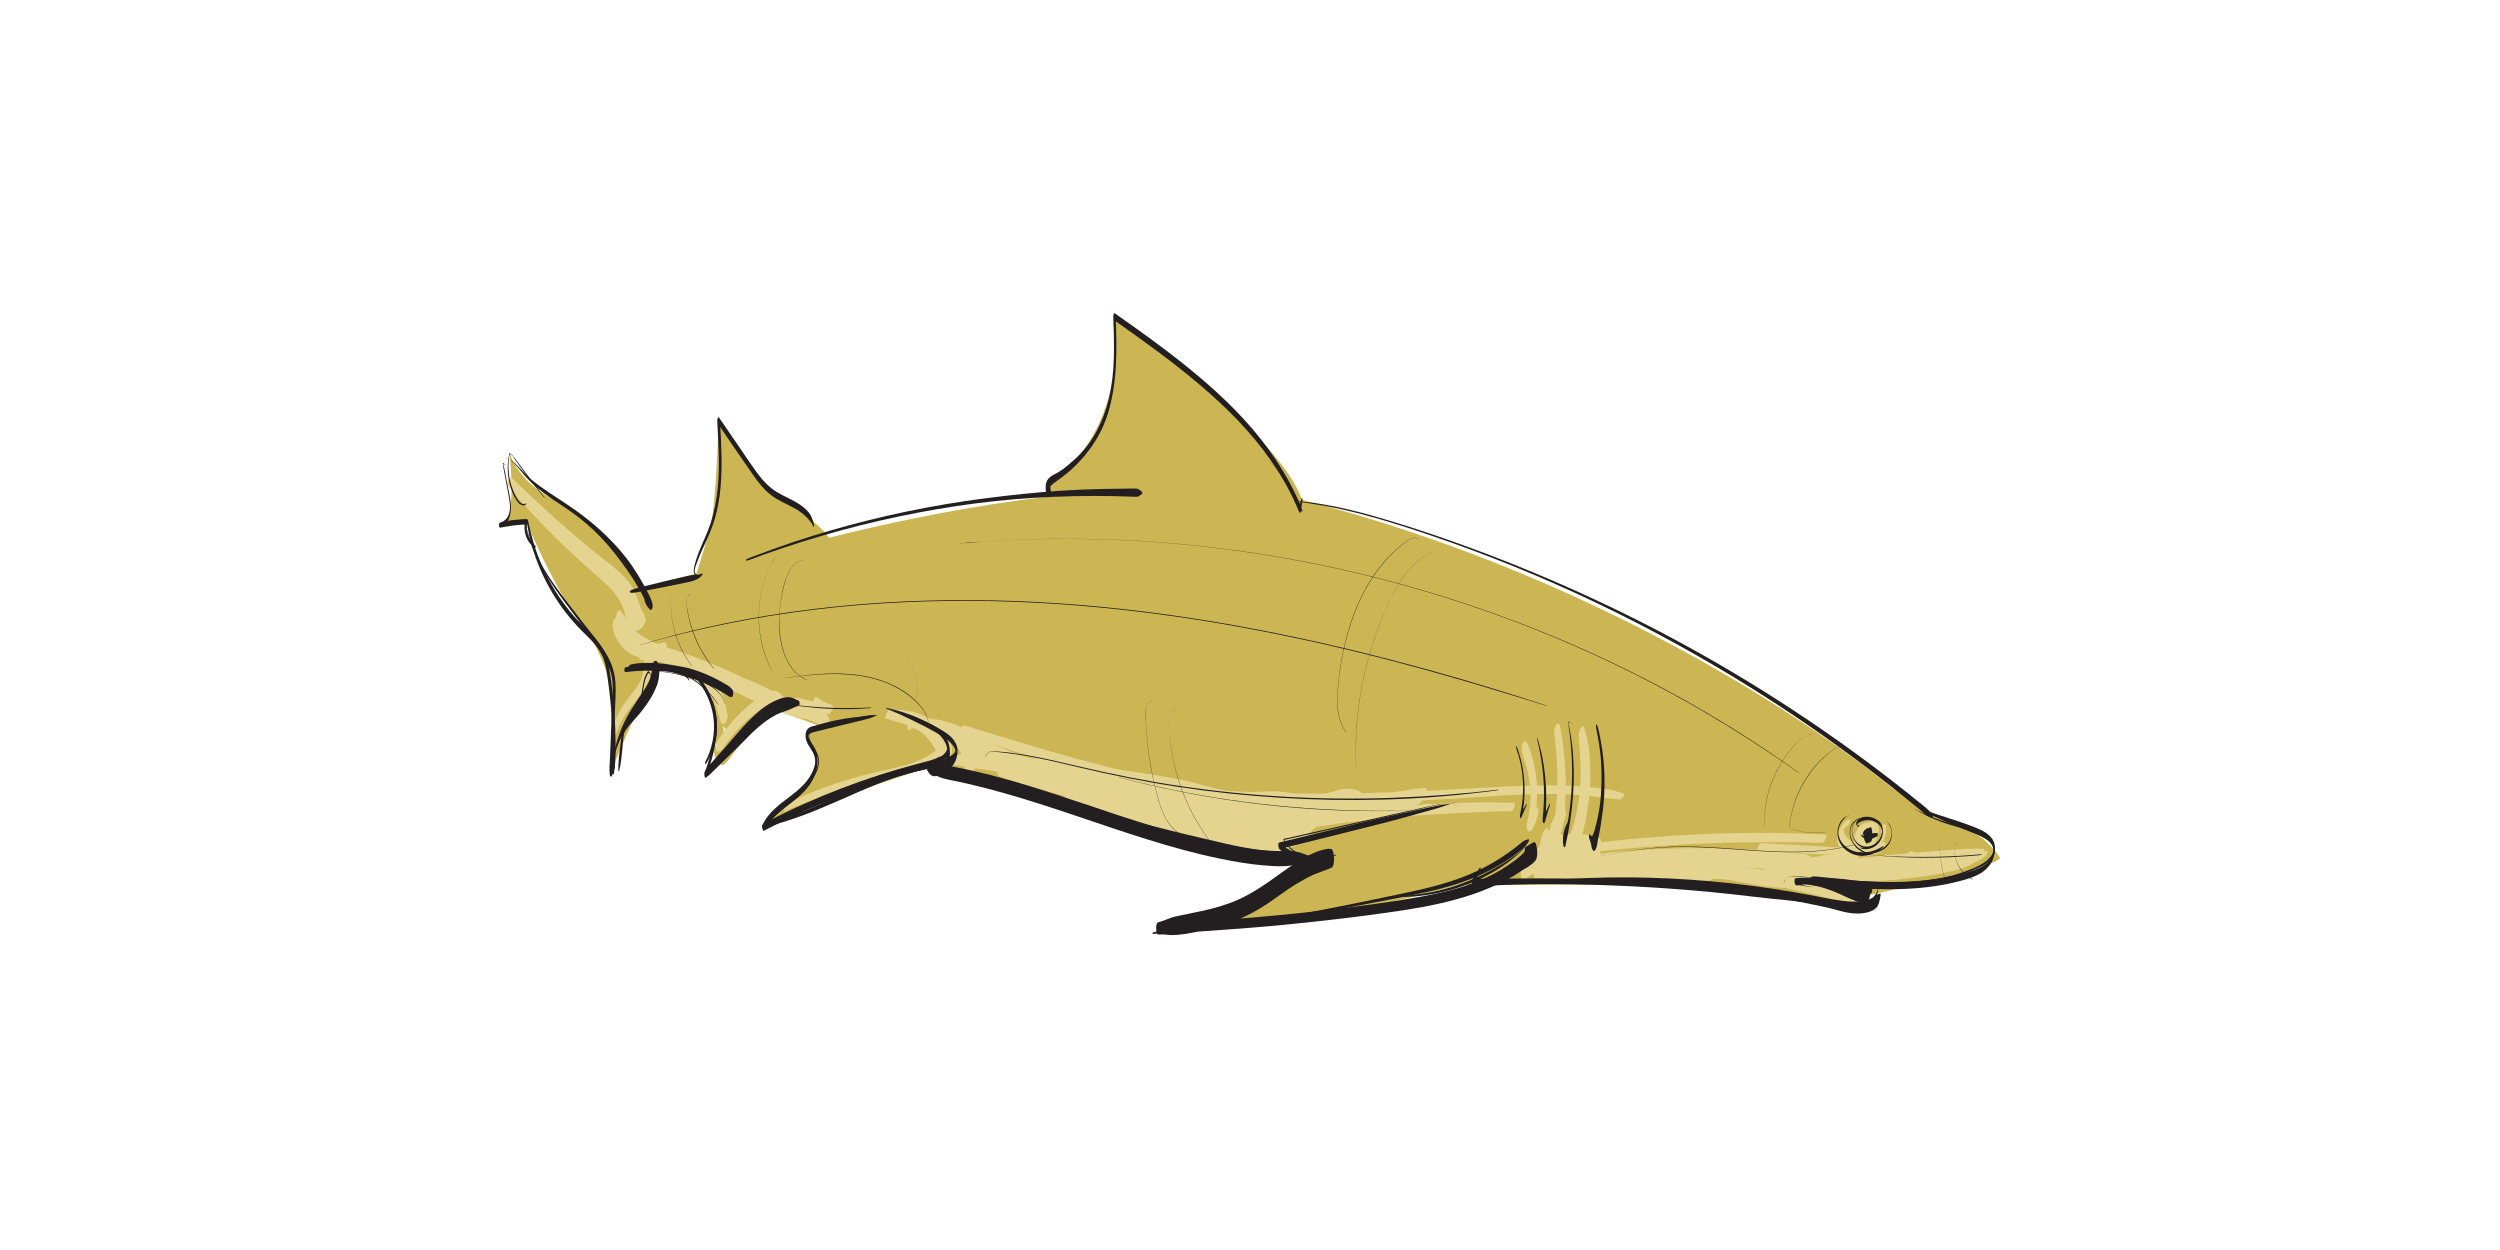 <?xml version="1.0" encoding="UTF-8"?><svg id="Layer_1" xmlns="http://www.w3.org/2000/svg" viewBox="0 0 1500 750"><defs><style>.cls-1{fill:#e5d490;}.cls-2{fill:#ccb654;}.cls-3{fill:#231f20;}</style></defs><g><path class="cls-2" d="M897.85,531.13s137.01-2.84,182.41,9.05c45.4,11.9,38.91-2.58,38.91-2.58,0,0,84.2-18.22,80.73-23.21-3.46-4.99-10.48-14.35-27.07-20.69-16.59-6.34-37.71-21.11-37.71-21.11,0,0-138.08-117.11-354-172.75,0,0-105.01-29.99-333.26,36.16l-63.44,16.97s-25.72-43-49.16-52.24c-23.44-9.23-29.47-28.68-29.47-28.68,0,0,4.85,44.22-5.78,43.06l15.75-2.06s16.77,40.03,31.34,59.12c14.57,19.09,26.09,43.31,20.26,88.76,0,0,14.52-34.7,17.83-39.62,3.31-4.92,8.12-21.68,8.12-21.68,0,0,153.87,57.12,189.55,66.88,35.69,9.76,217.91,67.08,314.98,64.62Z"/><path class="cls-2" d="M920.63,500.82s7.12,38.75-208.64,56.23c0,0,66.53-24.76,75.72-37.72s76.97-48.98,132.91-18.51Z"/><path class="cls-2" d="M623.72,305.4s2.18-12.4,12.03-20.3c9.86-7.9,38.6-35.31,32.93-95.04,0,0,99.78,70.31,112.43,109.78,12.65,39.47-93.71,39.77-93.71,39.77l-63.68-34.2Z"/><path class="cls-2" d="M414.18,356.15s7.73-24.58,11.69-38.43c3.97-13.85,5.26-65.25,5.26-65.25,0,0,25.78,39.22,32.24,43.05,6.46,3.84,28.51,18.19,33.89,27.13,5.39,8.93-83.08,33.5-83.08,33.5Z"/><path class="cls-2" d="M557.06,422.42s-77.72,10.86-72.96,19.93c4.76,9.07,10.12,21.44-4.65,33.38-14.77,11.94-18.58,16.89-18.58,16.89l137.19-46.08-41-24.12Z"/><path class="cls-2" d="M432.14,414.23c.84,5.69,2.03,11.47,1.07,17.23l3.79,4.58c.2-4.91-.38-9.88-1.43-14.67s-2.74-9.99-4.95-14.53c-.41-.84-1.66-2.86-2.91-2.4s-.9,2.8-.65,3.71c1.86,6.86,3.7,13.72,5.55,20.58l4.39-.22c-2.71-6.77-5.2-13.62-7.4-20.58l-3.07,3.78c1.72,2.88,3.33,5.83,4.82,8.84,.76,1.55,1.5,3.11,2.2,4.68,.32,.72,.64,1.43,.93,2.16-.44-1.1,.12,.35,.16,.46,.17,.44,.34,.87,.51,1.31,.42,1.08,2.6,5.91,4.53,3.9,3.48-3.61,7.73-7.44,12.45-9.33l-4.38-10.75c-3,2.93-5.38,6.38-6.84,10.32l6.26,9.66c.57-1.85,1.12-3.7,1.7-5.54,.82-2.64-.2-5.89-1.48-8.2-.8-1.44-2.64-4.14-4.46-2.55-2.07,1.81-3.82,3.84-5.17,6.24l6.29,6.99c-.4-1.68-.81-3.34-1.1-5.04-.07-.39-.13-.77-.18-1.16-.19-1.27,.19-.19,0,.02,.21-.22-.23-2.47-.25-2.82-.19-2.85-1.24-6.14-3.38-8.12-.55-.51-1.34-1.1-2.17-.84-1.04,.33-1.23,1.65-1.41,2.54,.13-.63-.2,.8-.24,.96l-.33,1.43c-.24,1.03-.48,2.06-.72,3.09-.57,2.44-1.16,4.82-1.31,7.32-.17,2.83,.55,5.78,2.22,8.1,1.11,1.54,2.86,2.71,3.98,.51s1.4-4.59,1.89-6.9c.39-1.81,.75-3.64,1.19-5.44l-6.71-7.62c.19,4.77,.92,9.5,2.21,14.1,.57,2.03,4.24,8.58,6.29,4.29,.87-1.83,2.61-4.29,4.4-6.05l-5.94-10.75c-.51,1.93-1.05,3.85-1.57,5.78-.76,2.81,.21,6.34,1.84,8.7,.97,1.39,3.48,3.78,4.42,.96,1.21-3.63,2.91-6.8,5.54-9.65,2.25-2.44-1.59-12.91-4.96-10.33-2.2,1.69-4.56,3.14-6.69,4.92s-4.11,3.72-5.94,5.8l3.99,2.58c-3.07-7.11-6.62-14.03-10.65-20.64-.54-.89-2.11-2.52-3.14-1.34-1.1,1.26-.37,3.77,.07,5.12,2.25,6.94,4.75,13.81,7.57,20.55,.49,1.18,1.66,4.05,3.36,3.83s1.34-2.98,1.04-4.05c-1.98-6.9-3.97-13.79-5.94-20.7l-3.56,1.31c.37,.73,.73,1.43,1.15,2.14-.32-.55,.35,.56,.06,.02,.49,.91,.82,1.99,1.17,2.96,.66,1.82,1.05,3.13,1.52,5.12,.89,3.77,1.26,7.61,1.33,11.49,.03,1.67,.57,3.53,1.79,4.74,1.02,1,1.99,.63,2.1-.8,.56-6.99-.79-14.03-2.45-20.79-.18-.75-.71-2.15-1.56-2.39s-.95,.73-.86,1.37h0Z"/><path class="cls-2" d="M426.02,409.29c-.2,1.89,.22,3.66,.54,5.51,.28,1.58,.55,3.16,.81,4.74,.29,1.75,.56,3.5,.8,5.25s.34,2.6,.53,4.39c.73,6.78,1,13.61,1.09,20.42,.03,1.97,.96,4.45,2.33,5.9,.99,1.06,2.25,1.38,2.95-.11,6.31-13.42,15.59-25.1,26.78-34.77l-4.11-9.59c-4.27,6.57-9.34,12.74-14.22,18.86-2.4,3-4.82,5.98-7.29,8.93-1.23,1.48-2.47,2.95-3.72,4.42-.63,.73-1.25,1.47-1.88,2.2-.89,1.03-1.4,2.06-1.91,3.33-.79,2,.15,5.1,1.11,6.89,.44,.81,.94,1.61,1.58,2.28,.47,.5,1.64,1.41,2.45,1.01,.95-.46,1.66-.95,2.31-1.8s1.23-1.62,1.85-2.44c1.14-1.51,2.26-3.02,3.38-4.53,2.29-3.1,4.55-6.24,6.77-9.39,4.68-6.65,9.01-13.53,13.69-20.17,1.39-1.97,.96-4.98,.14-7.11-.47-1.22-2.02-4.64-3.8-3.16-12.1,10-21.65,22.97-28.18,37.2l5.28,5.79c-.15-7.4-.93-14.77-1.98-22.09-.49-3.38-1.07-6.75-1.73-10.1-.79-3.97-1.43-8.3-3.4-11.87-.61-1.11-1.98-1.7-2.16,.01h0Z"/><path class="cls-1" d="M915.79,521.13c-.32-2.31-2.15-.81-2.72,.44-.64,1.41-1.36,6.41,1.59,5.72,1-.23,1.88-.96,2.74-1.5,1.06-.67,2.12-1.33,3.17-2.01,2.12-1.39,4.22-2.79,6.34-4.18l.07-7.74c-2.08,2.68-3.75,5.64-5.12,8.74l3.57,.88c.04-1.75,.06-3.49,.09-5.24l-4.62,7.83c3.26,2.42,7.09,3.73,11.11,4.19,4.35,.49,8.7,.85,13.06,1.11,9.68,.56,19.43,.47,29.13,.49h-.87c9.14,.03,18.28-.15,27.42-.45,4.38-.14,8.77-.31,13.15-.5,2.19-.09,4.38-.2,6.57-.3,1.14-.06,2.27-.11,3.41-.17,.46-.02,1.01,0,1.46-.08,1.07-.19,2.01-1.01,2.88-1.62,2.12-1.48,3.57-3.65,4.67-5.97,.52-1.09,.94-2.2,1.2-3.38,.17-.77,.53-2.32,.02-3.03-.33-.45-.65-1.02-1.09-1.36-.54-.42-1.05-.45-1.74-.42-1.11,.05-2.21,.1-3.32,.14-2.13,.09-4.25,.17-6.38,.26-4.25,.16-8.5,.31-12.76,.44-8.59,.26-17.18,.4-25.77,.67-5.2,.16-10.41,.29-15.61,.41l.85-.02c-8,.16-15.99,.28-23.98,.58-1.91,.07-3.8,.34-5.7,.41-1.58,.06-3.17-.03-4.75-.1-3.31-.14-6.57-.8-9.47-2.47-1.19-.68-2.69,2.55-2.9,3.03-.88,2.04-1.26,4.19-1.16,6.4,.07,1.66,.14,3.31,.22,4.97,.04,.88,.52,2.28,1.66,1.9,1.25-.41,2-2.39,2.39-3.46,.13-.37,.27-.74,.41-1.11,.03-.08,.37-.96,.19-.5-.21,.54,.27-.62,.31-.72,.16-.37,.33-.73,.51-1.09,.6-1.25,1.21-2.5,1.9-3.7,.98-1.71,1.63-3.76,1.46-5.76-.1-1.18-.52-2.68-1.9-1.63-2.37,1.79-4.76,3.56-7.1,5.37-1.09,.84-2.16,1.69-3.24,2.54-.46,.36-.91,.77-1.44,1.04-.24,.12-1.14,.4-1.13,.41l.34,.84-.02-.11-.27,2.78c.34-.97-.3,1.47-.71,1.05l-.31-.77,.04,.16c.24,.97,.84,1.15,1.43,.29,.69-1.01,.91-2.53,.74-3.72h0Z"/><path class="cls-1" d="M936.29,518.83c.59-1.47,1.07-3.7-.87-4.23-2.37-.64-2.88,4.28-2.59,5.77,.48,2.46,2.71,2.4,4.72,2.33,2.63-.08,5.26-.42,7.88-.65,11.44-.99,22.92-1.7,34.39-2.18,21.47-.89,42.95-.73,64.41,.48,5.97,.34,11.94,.76,17.89,1.28,3.06,.26,6.12,.56,9.17,.87,1.45,.15,2.89,.3,4.34,.46,1.8,.2,3.41,.04,5.2-.2,1.88-.25,3.44-2.79,4.26-4.23,.42-.74,2.33-4.26,.92-4.89-1.09-.49-2.18-1.02-3.37-1.21s-2.48-.28-3.71-.41c-2.48-.26-4.96-.5-7.44-.73-5.05-.46-10.1-.87-15.16-1.2-9.95-.66-19.92-1.05-29.89-1.16-20.03-.22-40.15,.45-60.07,2.57-5.66,.6-11.3,1.33-16.94,2.11-2.73,.38-5.46,.78-8.18,1.2-1.42,.22-2.82,.71-4.24,.88-.37,.04-.8,.02-1.15-.13-.49-.21-.39-.38-.75-.78l.31,.91-.02-.12-.17,2.16c-.91,1.16-1.08,1.65-.5,1.49,.08-.02,.17-.04,.25-.07,.33-.32,.37,.8,.16-.33l.1-1.45-.04,.19c-.08,.41-.36,1.64,.1,1.98s.85-.35,.99-.71h0Z"/><path class="cls-1" d="M998.68,524.62c1.24,1.06,2.38,1.07,3.97,1.19,1.5,.12,3,.28,4.5,.35,3.15,.15,6.31,.1,9.46,.2,6.16,.2,12.26,.35,18.37,1.25,11.87,1.75,23.55,5.14,35.64,5,2.73-.03,5.44-.4,8.18-.44,1.12-.02,2.2,.05,3.27,.37,.46,.14,.9,.33,1.3,.6,.61,.41,1,.42,1.73,.48,.91,.07,2.04-1.55,2.43-2.11,.68-.98,1.41-2.22,1.46-3.45,.03-.7,.08-1.51-.27-2.13-.24-.42-.64-.83-.99-1.14-.8-.7-1.73-1.04-2.75-1.25-2.37-.5-4.68-.2-7.07-.06-6.09,.36-12.14-.28-18.15-1.21s-12.4-2.2-18.64-3.1-12.42-1.26-18.69-1.23c-3.68,.01-7.37,.29-11.05,.51-1.86,.11-3.71,.31-5.56,.53-2.05,.24-3.94,.28-5.74,1.37-.67,.41-1.04,1.22-1.27,1.95-.16,.48-.62,1.91-.14,2.32h0Z"/><path class="cls-1" d="M1020.48,527.35c6.03-.32,12.05,.04,18.06,.55s11.83,1.22,17.71,2.13c11.72,1.81,23.24,4.65,34.78,7.34,3.66,.85,7.32,1.71,10.99,2.52,1.59,.35,3.18,.72,4.77,1.07,.77,.17,1.54,.34,2.32,.49,.37,.08,.78,.21,1.16,.23,.76,.03,1.45-.4,2.14-.72,1.34-.61,2.4-2.13,3.13-3.33,.51-.84,1.64-2.69,1.15-3.75-.15-.33-.27-.77-.53-1.03-.33-.34-.66-.33-1.13-.41-.61-.11-1.22-.22-1.82-.33-1.54-.29-3.07-.61-4.6-.92-3.14-.64-6.27-1.29-9.41-1.91-6.1-1.2-12.2-2.44-18.31-3.59-12.18-2.31-24.44-4.02-36.83-4.61-7.11-.34-14.23-.2-21.34-.37-2.21-.05-3.99,6.75-2.22,6.65h0Z"/><path class="cls-1" d="M1052.1,527.47c2.14-.15,4.13,.45,6.27,.53,2.44,.1,4.94-.09,7.38-.13,4.3-.07,8.64-.51,12.94-.82,8.54-.62,17.09-1.26,25.63-1.9,17.42-1.31,34.83-3.06,52.19-4.93,4.91-.53,9.81-1.05,14.72-1.58,5.17-.56,10.26-1.47,15.37-2.43,1.54-.29,2.72-2.45,3.33-3.73,.3-.62,1.45-3.22,.01-3.24-4.26-.06-8.47-.03-12.73,.2s-8.75,.66-13.11,1c-8.89,.69-17.76,1.43-26.64,2.24-17.95,1.66-35.87,3.47-53.78,5.46-4.97,.55-9.95,1.09-14.91,1.73-2.56,.33-5.11,.82-7.66,1.24-2.75,.45-5.27,1.62-8.04,1.94-1.2,.14-2.34,4.51-.97,4.41h0Z"/><path class="cls-1" d="M1192.01,510.53c-1.34,.65-2.8,1.07-4.2,1.59-1.55,.58-3.12,1.09-4.7,1.54-3.17,.91-6.34,1.74-9.57,2.45-6.68,1.48-13.49,2.3-20.29,2.99-15.05,1.53-30.21,2.33-45.34,2.37-8.73,.03-17.56-.57-26.25,.39-1.3,.14-3.55,5.6-2.15,5.94,7.45,1.82,15.39,1.69,23.02,1.66,7.59-.03,15.17-.26,22.75-.7,7.61-.44,15.2-1.2,22.76-2.13,7.1-.87,14.21-1.84,21.19-3.44,3.79-.87,7.58-1.98,11.16-3.49,1.76-.74,3.49-1.57,5.18-2.45,1.93-1,3.67-2.22,5.49-3.39,.73-.47,1.22-1.5,1.43-2.31,.12-.47,.26-1.41-.5-1.04h0Z"/><path class="cls-1" d="M1076.53,519.59c-.43-.4-1.52-1.11-1.66-1.71l-2.14,3.6c1.43,.64,3.37,.04,4.88-.12,1.61-.17,3.22-.32,4.82-.56,3.5-.53,7-1.06,10.5-1.59,7.05-1.06,14.33-1.89,21.15-4.05,1.04-.33,3.62-4.82,2.04-4.86-3.4-.08-6.75,.5-10.11,.95-3.57,.48-7.11,1.14-10.66,1.76s-6.96,1.22-10.44,1.83c-1.77,.31-3.53,.72-5.29,1.1-1.88,.41-3.77,.65-5.46,1.62-.82,.47-1.36,1.77-1.57,2.64-.13,.56-.25,1.59,.6,1.18,.57-.28,1.76,.12,2.39,.21,.58,.08,1.36-1.58,.94-1.98h0Z"/><path class="cls-1" d="M1109.32,491.62c-3.42,1.61-5.53,5.23-6.45,8.79s-.57,7.03,2.13,9.62c2.35,2.26,5.84,3.16,9.01,3.37,4.51,.3,9.07-.24,13.35-1.67,1.5-.5,2.52-2.16,3.17-3.52,.22-.46,1.35-3.28-.01-3.09-3.69,.52-7.42,.98-11.15,.95-2.78-.02-5.67-.26-8.23-1.41-2.26-1.02-4.31-2.92-4.78-5.46-.07-.37-.1-.86-.08-1.19,.01-.27,.07-.56,.13-.83-.05,.25,.29-.35,.02,0-.41,.52,.26-.35-.05,.09-.16,.22,.29-.36,.34-.41,.44-.5,.88-.81,1.48-1.11,.92-.47,1.52-1.91,1.77-2.84,.16-.6,.3-1.74-.63-1.3h0Z"/><path class="cls-1" d="M1121.57,494.25c-.73-.43-1.48-.59-2.32-.46-.35,.05-.69,.15-1.02,.29-.23,.1-.46,.21-.68,.33-.06,.03-.37,.22-.04,.04-.15,.08-.34,.16-.48,.23-1.11,.57-1.93,1.83-2.56,2.86-.97,1.58-1.62,3.37-1.91,5.19-.19,1.19-.13,2.37,.29,3.51,.29,.8,.81,1.45,1.41,2.05,1.17,1.16,2.71,1.66,4.33,1.73,1.78,.07,3.5-.94,4.67-2.21,1.75-1.9,2.9-4.27,3.61-6.73,.37-1.31,.59-2.83,.33-4.18-.23-1.21-.66-2.15-1.56-3.01-.56-.53-1.29-.85-2.05-.95-1.15-.15-2.03,.02-3.06,.53-1.46,.71-2.54,2.2-3.33,3.56-.86,1.48-1.52,3.09-1.83,4.78-.14,.77-.25,1.58-.11,2.35,.23,1.24,.73,2.1,1.63,2.97,.61,.59,1.43,1.16,2.27,1.35,1.04,.24,2.26,.12,3.25-.27,.73-.29,1.25-.84,1.72-1.47,.67-.89,1.26-2.01,1.62-3.06,.28-.83,.65-1.85,.5-2.73-.09-.52-.25-1-.89-.92-.25,.03-.5,.04-.75,.02l.46,.03c-.78-.07-1.49-.37-2.21-.66s-1.39-.74-1.94-1.3l.33,.35c-.44-.47-.78-1-.95-1.62l.16,.62c-.07-.26-.1-.53-.1-.8l-.02,.83c0-.07,0-.14,.01-.2,.05-.37,0-.14-.13,.7,.1-.41,.02-.14-.26,.82,.16-.44,.04-.14-.37,.89-.54,.97-.69,1.25-.45,.85-.57,.81-.72,1.05-.46,.71-.56,.63-.7,.81-.44,.54,.05-.05,.1-.1,.16-.14l-.63,.54c.22-.18,.46-.33,.72-.46l-.57,.27c.64-.29,1.33-.39,2.03-.34l-.48-.03c.85,.08,1.64,.4,2.26,1l-.32-.34c.46,.49,.77,1.06,.95,1.71l-.15-.6c.06,.24,.1,.48,.12,.73,0,.09-.03,.3,.02,.37-.04-.06,.04-.88,0-.36-.02,.18-.11,.7,.03-.04s.04-.28,0-.11c-.13,.61,.38-1.18,.18-.59,.54-1.53,.44-1.06,.27-.67,.02-.05,.67-1.33,.33-.64,0,0,.74-1.08,.36-.56-.25,.34,.71-.77,.36-.43-.07,.07-.15,.15-.23,.22,.64-.67,.51-.42,.28-.24-.08,.06-.17,.12-.25,.18-.17,.11-.35,.21-.54,.3l.54-.25c-.98,.46-2.1,.62-3.18,.54l.43,.03c-1.37-.12-2.72-.63-3.69-1.64l.28,.29c-.47-.51-.81-1.1-.99-1.77l.12,.5c-.06-.27-.13-.54-.2-.81l.12,.49c-.03-.15-.06-.31-.08-.47,0-.09,0-.17-.02-.26-.03-.33,.01,.32-.01,.32,0,0,.02-.24,.02-.26,.02-.24,.18-.47-.07,.36,.2-.65-.27,.75-.07,.21,.1-.27,.31-.52-.19,.45,.03-.06,.09-.15,.1-.22-.01,.06-.47,.85-.2,.39,.06-.1,.25-.38-.04,.05-.32,.48,.08-.09,.17-.21,.13-.17,.32-.37,.42-.56-.07,.14-.32,.27-.09,.11,.27-.19-.16,.12,.01-.02,.16-.13,.32-.25,.48-.37,.29-.2,.66-.42,.88-.52,.76-.33,1.62-.56,2.44-.62,.23-.02,.54-.41,.64-.56,.21-.29,.38-.61,.52-.95s.56-1.31,.12-1.57h0Z"/><path class="cls-1" d="M1128.64,498.45c.1,.46,.17,.9,.19,1.37,.02,.37,.01,.72,0,.95-.03,.44-.11,.86-.18,1.29-.03,.16-.03,.13,.02-.09-.03,.13-.06,.26-.1,.38l-.05,.19c-.09,.29-.08,.25,.04-.1-.09,.11-.16,.42-.21,.55-.23,.61,.28-.55,.02-.02-.05,.1-.47,.8-.15,.33s-.13,.21-.19,.3c-.08,.12-.31,.35-.32,.48,.24-.35,.3-.43,.17-.24-.06,.08-.11,.16-.17,.23-.12,.15-.24,.3-.36,.45-.34,.42,.35-.37-.13,.13-.29,.3-.59,.58-.9,.86,.29-.25-.05,.04-.16,.12-.15,.12-.31,.23-.46,.34-.64,.44-1.37,.85-1.93,1.08-.8,.32-1.63,.57-2.45,.86-.88,.31-1.78,.51-2.71,.62s-1.61,1.68-1.91,2.34c-.16,.37-.97,2.26-.25,2.48,.94,.29,1.93,.43,2.91,.42s2.03-.55,2.91-.99c2.02-1.02,3.73-2.58,5.16-4.32,3.03-3.68,5.04-8.8,4.01-13.58-.22-1.03-1.1-.24-1.5,.28s-.74,1.11-.97,1.73c-.17,.45-.43,1.07-.33,1.56h0Z"/><path class="cls-1" d="M913.15,448.5c-.15,4.24,1.92,8.29,2.95,12.35,.96,3.74,1.58,7.26,1.9,10.9,.08,.89,.14,1.78,.19,2.67,.03,.52,.05,1.04,.07,1.56,0,.17,.03,1.65,.03,.81,.02,1.93-.05,3.86-.18,5.78-.03,.44-.07,.89-.11,1.33,.09-1.2-.03,.27-.05,.41-.12,1.03-.25,2.05-.41,3.07-.07,.44-.14,.87-.22,1.31-.03,.16-.26,1.63-.07,.37-.16,1.01-.46,2.02-.74,3-.5,1.73-.81,4.38,.08,6.08,.77,1.46,1.99,.67,2.66-.45,1.63-2.71,2.74-5.82,3.58-8.85,.29-1.04,.41-2.29,.14-3.35-.1-.39-.56-1.55-1.21-1.07-1.86,1.36-3.34,3.35-4.36,5.4l3.02,4.25c1.59-8.69,2.38-17.41,1.47-26.23-.44-4.25-1.17-8.48-2.3-12.61-.57-2.08-1.22-4.14-1.95-6.17-.41-1.15-1.44-4.63-3.08-4.25-1.33,.31-1.38,2.68-1.41,3.69h0Z"/><path class="cls-1" d="M936.15,441.07c-.25-.31-.82-.91-.82-1.34l-.61,2.45c.25-.45,.47-.92,.64-1.41l-2.78-.42c.39,4.94,1.16,9.85,1.48,14.8,.16,2.49,.24,4.99,.27,7.49,.02,1.32,.06,2.63,.08,3.95,0,.23,0,2.31,0,.98,0,.57,0,1.14-.01,1.71-.05,4.88-.3,9.76-.73,14.63-.11,1.22-.24,2.43-.36,3.65-.09,.78-.07,.65,.05-.4-.04,.32-.08,.64-.12,.96-.07,.56-.15,1.12-.23,1.68-.07,.45-.15,.9-.23,1.35-.16,.76-.09,.5,.18-.79-.06,.24-.12,.48-.19,.71,.29-.79,.32-.91,.1-.36,.48-.91,.56-1.08,.23-.52-.14,.19-.27,.39-.4,.59,.46-.58,.49-.65,.11-.22l3.47,1.81,.1,.78-.21,3.48c.13-.71,.08-.53-.15,.53,.07-.27,.15-.55,.23-.82-.28,.77-.31,.84-.07,.22,.11-.27,.23-.54,.35-.81-.41,.89,.42-.69,.52-.85,.33-.53,.67-1.05,1.03-1.56,1.1-1.53,1.54-4.16,1.37-6.02-.07-.77-.5-3.5-1.9-2.7-1.54,.88-2.61,2.02-3.65,3.44-.39,.53-.72,1.08-1.03,1.67-.33,.62-.68,1.25-.93,1.91-.36,.92,.43-.62,.04-.02-1.78,2.75-2.36,6.74-1.94,9.93,.24,1.82,1.45,4.81,3.58,2.62,4-4.09,4.61-10.44,5.07-15.85,.35-4.15,.62-8.31,.72-12.47,.21-8.7-.17-17.32-1.2-25.96-.3-2.54-.64-5.08-1.05-7.61-.37-2.27-.65-4.64-1.28-6.85-.36-1.27-1.12-1.98-2.07-.66-1.05,1.47-1.41,3.8-1.26,5.56l.03,.3c.05,.61,.15,2.14,1.02,2.27,.53,.08,1.18,1.58,1.55,2.01,.52,.6,1.06-1.02,1.13-1.28,.19-.73,.38-1.92-.15-2.57h0Z"/><path class="cls-1" d="M951.38,445.15c-.47-1.43-.86-2.83-1.11-4.31l-.06,1.26c.11-.57,.22-1.13,.32-1.7,.14-.81,.65-5.55-1.38-4.28-.79,.49-1.19,1.73-1.44,2.55-.42,1.37-.55,2.76-.42,4.18,.24,2.5,.32,4.67,.54,7.14,0-.02,.07,.78,.03,.37-.04-.46,.04,.51,.04,.6,.04,.48,.07,.95,.1,1.43,.08,1.19,.14,2.38,.19,3.58,.09,2.21,.17,4.41,.18,6.62,0,1.02,0,2.05-.02,3.07,0,.55-.02,1.1-.04,1.65,0,.24-.02,.47-.02,.71-.03,.93,.06-1.26,.01-.34-.24,4.32-.51,8.61-1.08,12.9-.07,.53-.14,1.07-.22,1.6-.02,.09,.28-1.81,.13-.94-.04,.23-.07,.45-.11,.68-.18,1.13-.37,2.26-.59,3.39-.4,2.1-.86,4.19-1.37,6.27-.05,.22-.09,.46-.17,.67,.08-.21,.5-1.95,.21-.83-.15,.59-.31,1.17-.47,1.76-.32,1.17-.66,2.34-1.02,3.5-.18,.58-.37,1.16-.55,1.74,0,0-.23,.71-.09,.31,.12-.34-.17,.44-.2,.52-.9,2.31-1.79,4.57-2.31,7.01l5.06-7.65-.12-.04,.83,.47-.05-.06,1.22,4.03v-.15l-.35,4,.06-.23-1.18,3.72c-.7,1.25-.6,1.07,.29-.55-1.14,1.69-1.2,1.88-.2,.57,1.13-1.64,1.65-3.82,1.81-5.77,.13-1.59,.07-4.41-1.27-5.61-.98-.88-2.14-.52-3.03,.28-1.26,1.12-2,3.06-2.51,4.62-.71,2.2-.87,4.36-.92,6.65-.03,1.36,.35,4.36,2.12,4.71,1.89,.38,3.09-2.32,3.76-3.54,1.34-2.45,1.82-5.36,2.58-8.03s1.5-5.6,2.15-8.42c1.15-5,1.95-10.09,2.58-15.17,1.2-9.7,1.25-19.45,.24-29.17-.52-4.99-1.55-9.72-3.04-14.33l-1.9,7.64,.99-.23-.42-.25c.56,1.14,.93,2.29,1.3,3.51,.17,.57,.64-.11,.74-.33,.24-.51,.36-1.24,.18-1.79h0Z"/><path class="cls-1" d="M932.05,508.2c-.46-.16-.72-.34-.97-.76-.18-.31-.08-.1-.13-.31-.06-.23-.14,.22,0-.23l-.27,1.3,.27-1.05c.15-.65-.18,.53-.23,.66-.14,.43-.36,.81-.67,1.15l.15-.15,.17-.14c-.19,.14-.16,.14,.09,0l-1.33-4.78-.48,2.67c-.07,.4-.15,.81-.22,1.21-.04,.22-.35,1.6-.08,.59l3.8-1.54c-.73-3.06-1.68-5.99-2.95-8.87-.99-2.24-2.8,.05-3.39,1.33-1.04,2.28-1.7,5.25-.88,7.7s2.38,4.63,4.35,6.19c1.09,.87,2.41,1.73,3.73,2.18s2.91,.55,4.32,.68c2.94,.27,5.87,.35,8.79,.82s5.98,1.23,8.87,2.21l3.23-16.58c-5.03,1.66-10.11,3.23-15.26,4.51-2.55,.64-5.11,1.21-7.68,1.73-1.25,.25-2.5,.48-3.75,.7-1.45,.25-3,.34-4.3,1.09l2.24,1.43c-.12-.3-.25-.59-.39-.89-.45-.94-.79-1.2-1.65-1.68l1.09,1.94c-.24-2.18-.56-4.35-.94-6.52-.13-.73-.4-1.84-1.39-1.55-1.05,.31-1.62,1.9-1.97,2.76-.09,.21-.24,.57-.06,.16-.11,.26-.23,.51-.35,.76-.27,.57-.55,1.14-.85,1.69-.6,1.14-.79,1.46-1.54,2.57-1.26,1.87-2.66,3.66-4.21,5.29s-2.3,4.08-2.27,6.26c.01,.98,.56,3.96,2.12,2.32,4.37-4.59,7.63-9.97,9.91-15.88l-3.37,1.21c.12,2.36,.08,4.74-.02,7.1l1.98-6.5c-1.42,2.07-2.02,4.38-2.63,6.77-.45,1.79-.83,4.12-.51,5.98,.19,1.11,.44,2.5,1.65,2.94,1.35,.5,3.01-.01,4.39-.26s2.66-.49,3.99-.75c2.65-.54,5.29-1.14,7.91-1.8,5.27-1.34,10.47-2.93,15.55-4.89,1.29-.5,2.35-2.21,2.91-3.34,.81-1.66,1.36-3.41,1.72-5.22,.31-1.59,.58-3.39,.3-5.01-.19-1.07-.44-2.67-1.69-3.02-5.62-1.54-11.45-2.22-17.27-1.9-2.67,.15-5.42,.19-8.08-.17-1.02-.14-2.06-.38-2.99-.82-.39-.18-.58-.35-.9-.66-.41-.39-.59-.62-.73-.91l-4.27,9.03c1.26,2.17,2.23,4.49,2.99,6.88,.33,1.04,1.3,1.13,2.02,.43,1.67-1.64,2.1-4.06,2.31-6.29,.15-1.53,.38-3.06,.57-4.59,.07-.55,.05-4.52-1.51-3.57-2.92,1.77-4.22,6.38-3.62,9.61,.3,1.62,2.03,2.49,3.56,2.72,1.11,.16,1.87-3.57,.79-3.95h0Z"/><path class="cls-1" d="M571.92,458.9c3.25,.39,6.41,1.04,9.63,1.57s6.15,.82,9.22,1.28c6.32,.95,12.6,2.14,18.86,3.42,12.32,2.52,24.61,5.15,36.92,7.71s24.69,4.71,37.06,6.98c12.26,2.24,24.36,4.91,36.32,8.42,6.53,1.92,13.02,3.54,19.86,3.7,7.17,.16,14.32-.72,21.5-.53l-1-.03c9.46,.32,18.97,4.15,28.44,2.02,2.07-.47,4.02-1.23,5.97-2.06,.99-.42,1.99-.85,2.97-1.29,.23-.1,2.47-1.17,1.6-.75,.47-.22,.93-.44,1.41-.66,4.05-1.85,8.1-3.56,12.59-3.91,.73-.06,1.64-1.25,1.96-1.75,.6-.91,1.05-1.9,1.39-2.94,.42-1.28,1.2-3.92-.26-4.83-4.32-2.7-9.65-2.31-14.43-.94-5.28,1.52-10.34,3.3-15.91,3.12l.99,.03c-7.13-.32-14.03-2.4-21.18-2.61s-14.39,.67-21.6,.6h.97c-11.07-.17-21.52-4.21-32.23-6.6s-21.88-4.17-32.89-5.78c-11.52-1.69-23.01-3.43-34.56-4.89-11.41-1.44-22.82-2.96-34.25-4.23-6.32-.7-12.64-1.31-18.99-1.68-3.12-.18-6.29-.41-9.42-.26-3.34,.16-6.72,.58-10.04,.94-1.68,.18-2.58,5.74-.88,5.94h0Z"/><path class="cls-1" d="M599.15,465.42c2.35,1.02,4.65,1.98,7.09,2.75s4.92,1.56,7.38,2.34c4.75,1.5,9.54,2.81,14.34,4.13,9.64,2.65,19.3,5.23,28.92,7.96,19.12,5.42,38.25,10.85,57.37,16.27,5.25,1.49,10.53,2.89,15.8,4.32,2.82,.76,5.76,1.67,8.69,1.84,3.14,.18,6.33,.08,9.43-.49,1.38-.25,2.47-2.63,2.88-3.74,.27-.75,.5-1.52,.62-2.3,.07-.45,.23-1.99-.24-2.41-1.85-1.62-3.91-3.14-6.1-4.26s-4.69-1.83-7.17-2.4c-4.98-1.14-9.96-2.28-14.93-3.42-10.01-2.29-20.07-4.38-30.11-6.55-19.9-4.3-39.78-8.69-59.64-13.16-5.48-1.23-10.94-2.57-16.46-3.6-2.8-.52-5.59-1.03-8.39-1.55-1.38-.26-2.79-.62-4.19-.78-1.49-.17-3.01-.21-4.5-.32s-2.16,4.79-.8,5.38h0Z"/><path class="cls-1" d="M639.4,480.55c1.75,.77,3.35,1.98,4.99,2.96s3.35,1.73,5.06,2.53c3.36,1.57,6.74,3.17,10.2,4.5,6.76,2.59,13.61,4.94,20.53,7.06,13.76,4.22,27.88,7.31,42.11,9.48,7.99,1.22,16.03,2.2,24.11,2.39,1.82,.04,2.88-2.62,3.33-4.07,.23-.73,1.41-5.07-.25-5.25-7.35-.8-14.72-1.42-22.06-2.33-7.31-.91-14.6-2.06-21.84-3.45-14.25-2.74-28.39-6.31-42.21-10.76-3.82-1.23-7.66-2.41-11.49-3.63-1.9-.6-3.77-1.29-5.68-1.86-2.05-.62-4.33-.79-6.28-1.63-1.15-.5-1.57,3.62-.53,4.08h0Z"/><path class="cls-1" d="M712.61,496.07c2.32,.71,4.5,1.83,6.71,2.82s4.5,2,6.76,2.96c4.32,1.82,8.7,3.52,13.12,5.1s8.86,3.02,13.37,4.29c2.2,.62,4.42,1.31,6.67,1.72,2.41,.44,4.84,.79,7.27,1.14,1.36,.19,2.04-2.53,2.21-3.45s.62-3.63-.72-4.03c-2.42-.72-4.81-1.5-7.22-2.25-2.24-.71-4.55-1.21-6.81-1.84-4.6-1.28-9.18-2.63-13.71-4.11s-9.02-3.08-13.45-4.81-9.26-3.4-13.31-6.03c-1.61-1.05-2.24,2.71-2.32,3.5-.14,1.32-.28,4.47,1.44,5h0Z"/><path class="cls-1" d="M589.3,448.17c10.28,6.39,21.76,10.34,33.32,13.71,12.12,3.53,24.39,6.47,36.77,8.93,24.6,4.89,49.55,7.92,74.56,9.61,25.14,1.69,50.35,2.07,75.54,1.53s50.5-1.94,75.72-3.63c25.62-1.71,51.43-3.51,76.95,.34,3.3,.5,6.6,.74,9.93,.96,.86,.05,3.27-2.96,2.45-3.29-5.75-2.26-11.7-3.07-17.82-3.74s-12.68-1.09-19.04-1.27c-12.82-.35-25.65,.15-38.45,.83-25.53,1.35-51.03,2.99-76.59,3.64-25.36,.64-50.77,.6-76.12-.69-25.46-1.29-50.89-3.89-76.02-8.27-12.43-2.17-24.75-4.82-37-7.83s-23.82-5.91-34.86-11.07c-2.86-1.33-5.57-2.96-8.19-4.71-1.23-.82-2.39,4.16-1.15,4.94h0Z"/><path class="cls-1" d="M737.35,505.97c21.56-5.25,43.57-8.71,65.54-11.73,21.95-3.01,44.02-4.94,66.14-6.12,12.56-.67,25.14-1.16,37.71-1.48,1.36-.03,3.16-4.9,1.62-4.94-11.23-.34-22.42-.35-33.66,.07-11.17,.42-22.32,1.16-33.46,2.17-22.32,2.01-44.51,5.03-66.52,9.18-12.45,2.35-24.8,5.12-37.17,7.86-1.31,.29-1.71,5.36-.22,4.99h0Z"/><path class="cls-1" d="M940.61,513.12c19.76-2.6,39.59-4.57,59.48-5.86,19.81-1.28,39.67-1.84,59.52-1.98,11.27-.08,22.54,.05,33.81,.39,1.36,.04,3.38-4.9,1.94-4.97-19.98-.95-40-1.29-60-.72-19.97,.58-39.92,1.82-59.8,3.73-11.25,1.08-22.49,2.37-33.69,3.88-1.49,.2-2.78,5.74-1.25,5.54h0Z"/><path class="cls-1" d="M1055.01,510.49c5.25-.24,10.62,.45,15.87,.78s10.36,.64,15.54,.96c5.12,.32,10.23,.57,15.35,.83,5.4,.27,10.69,.51,16.07-.18,.5-.06,1.89-2.19,1.35-2.35-4.93-1.41-9.99-1.66-15.09-1.99s-10.28-.68-15.43-.95-10.33-.56-15.49-.83c-2.66-.14-5.33-.28-7.99-.43s-5.47-.19-8.17-.64c-1.68-.28-3.18,4.86-2.01,4.8h0Z"/><path class="cls-1" d="M1143.3,516.49c2.22,.1,4.45,.79,6.65,1.16,2.04,.34,4.09,.62,6.14,.84s4.12,.38,6.19,.42c2.37,.05,4.68-.28,7.02-.63,1.13-.17,3.82-4.44,2.5-4.55-1.97-.18-3.92-.46-5.9-.53-2.16-.07-4.32-.16-6.47-.34s-4.14-.41-6.2-.71-4.48-.5-6.44-1.4c-1.11-.51-2.65,2.01-3.03,2.64-.23,.37-1.77,3.05-.47,3.11h0Z"/><path class="cls-1" d="M770.72,493.39c-.02-.62-.05-1.25-.07-1.87-.01-.32-.05-1.13-.5-1.26-6.81-1.9-14.45,.2-20.29,3.89-1.38,.87-2.08,3.24-2.35,4.72-.12,.67-.44,3.33,.97,2.91,1.3-.39,2.64-.59,3.94-.99s2.66-.82,4-1.23c2.65-.81,5.31-1.63,7.95-2.47,2.31-.73,5.03-9.67,2.09-9.28-6.63,.89-12.94,3.48-18.37,7.38-1.82,1.31-2.81,3.94-3.25,6.03-.21,1.03-.69,4.13,1.19,3.84,4.94-.77,9.58-2.88,13.91-5.34,1.74-.99,2.93-4.01,3.38-5.84,.21-.86,.38-1.75,.39-2.64,0-.36-.13-2.16-.89-2.19-5.13-.24-10.19,.17-15.16,1.47-1.8,.47-3.12,3.31-3.68,4.84-.35,.96-.64,1.95-.81,2.96-.09,.56-.32,2.57,.28,3.09,5.49,4.79,11.58,8.7,18.33,11.47,.8,.33,1.83-.6,2.27-1.09,.82-.92,1.42-1.99,1.92-3.12,.88-1.96,1.97-4.97,.84-7.04-1.95-3.58-3.76-7.24-5.7-10.83-.45-.84-1.51-.47-2.09-.09-1.06,.69-1.98,2.16-2.52,3.24-1.18,2.39-2.37,5.59-1.24,8.2,1.48,3.41,3.6,7.9,7.67,8.7,6.15,1.2,9.95-4.84,11.34-10.03l-5.51,7.04c4.94,2.69,10.72-1.31,14.08-4.74,1.77-1.8,3.3-3.83,5.12-5.57,.15-.15,.83-.73,.18-.19,.21-.17,.42-.34,.64-.5,.5-.37,1.01-.7,1.55-1,.86-.48,2.07-.9,3.22-1.23,2.72-.77,5.53-1.2,8.3-1.73,3.08-.58,6.16-1.17,9.24-1.76,6.07-1.15,12.15-2.3,18.22-3.47,6.87-1.32,13.82-2.42,20.51-4.5,2.36-.74,4.06-3.34,5.02-5.5,.39-.87,2.11-5.01-.11-4.9-6.3,.32-12.52,1.6-18.72,2.68s-12.23,2.13-18.34,3.2-12.1,1.97-18.1,3.2c-2.63,.54-5.18,1.32-7.54,2.63-2.47,1.38-4.53,3.48-6.39,5.57-.91,1.02-1.8,2.06-2.76,3.04-.24,.24-.5,.47-.73,.71-.25,.23-.2,.19,.16-.13-.14,.12-.29,.24-.44,.35-.55,.43-1.14,.79-1.75,1.13-.35,.2-.56,.28-1.24,.49-.58,.18-1.18,.32-1.78,.38-1.16,.13-2.29-.19-3.4-.77s-2.37,1.03-2.92,1.72c-1.22,1.55-2.11,3.41-2.6,5.32,.38-1.47,1.07-3.07,2.13-4.18,.86-.89,.31-.31,.02-.1-.56,.42,.45-.06-.2,.08-.29,.06-.56,.17-.86,.22s-.59,.09-.89,.1c-.56,.02,.05,.05-.46-.04-.64-.1-1.26-.29-1.83-.59-2.57-1.35-3.86-4.48-4.99-6.99l-5.84,11.35c1.95,3.46,4.03,6.84,5.98,10.29l5.04-11.25c-6.55-2.53-12.62-6.13-17.99-10.66l-3.71,11.32c4.78-1.29,9.67-1.9,14.62-1.78l2.23-10.69c-4,2.36-8.32,3.98-12.69,5.49l-2.06,9.86c5.22-3.95,11.23-6.5,17.67-7.63l2.09-9.28c-2.68,.95-5.36,1.92-8.04,2.9-1.25,.46-2.51,.91-3.76,1.37-1.46,.53-2.84,1.24-4.29,1.78l-1.38,7.64c5.72-3.95,12.28-5,19.1-4.88l-.81-.68c.09,.54,.17,1.08,.26,1.61,.2,1.26,1.36,.32,1.77-.2,.81-1.04,1.48-2.63,1.43-3.97h0Z"/><path class="cls-1" d="M857.38,482.21c-9.43,1.34-19,1.87-28.5,2.48s-18.97,1.02-28.46,1.49c-19.11,.95-38.23,1.29-57.36,1.54-10.96,.14-21.93,.17-32.87,.88-1.35,.09-2.56,4.76-1.36,4.9,9.38,1.09,18.77,1.28,28.21,1.42,9.59,.14,19.2-.08,28.79-.36,19.09-.56,38.13-1.63,57.16-3.31,10.68-.94,21.36-2.32,32.06-2.97,1.26-.08,2.26-2.32,2.63-3.3,.19-.51,.95-2.96-.32-2.78h0Z"/><path class="cls-1" d="M475.62,421.62l-.04,.13,1.46-1.97c.08,0,.14,.03,.19,.12l-.17,2.2,.05-.15-1.51,2.03h.15l-.58-.2c.26,.49,1.34,.78,1.86,1.03,.87,.41,1.79,.71,2.7,1.03,1.88,.67,3.77,1.26,5.71,1.72,3.8,.89,7.95,2,11.79,.97,1.07-.29,1.68-1.79,1.95-2.72,.21-.76,.6-2.36-.33-2.82-2.57-1.26-5.42-1.28-8.2-1.73s-5.61-1.03-8.37-1.68c-1.34-.32-2.68-.79-4.05-.97-.53-.07-1.07-.13-1.54,.16-.59,.37-1.08,1.26-1.38,1.88-.42,.89-1.15,3.2,.19,3.72s2.1-1.86,2.26-2.73c.1-.54,.29-1.92-.54-1.99s-1.44,1.39-1.6,1.96h0Z"/><path class="cls-1" d="M392.29,393.89c-1.03-.63-2.19-1.19-3.31-1.66s-2.24-.63-3.35-.96c-1.66-.49-2.79,4.65-1.57,4.72,2.21,.14,4.41,.09,6.61,.31s4.15,.61,6.2,1.08c4.13,.94,8.13,2.29,12.04,3.91,7.78,3.23,15.11,7.52,23.02,10.44,4.63,1.71,9.29,2.96,14.25,2.74,1.12-.05,2.05-1.59,2.46-2.44,.24-.49,1.14-2.62,.18-2.92-3.96-1.27-7.98-2.43-11.9-3.83s-8.08-3.13-12.05-4.88c-8.02-3.54-16.03-7.32-24.67-9.1-4.7-.97-10.21-1.4-14.87-.03l-.66,4.57c2.2-1.13,4.84-.91,6.94,.28,.52,.3,1.33-1.83,.68-2.23h0Z"/><path class="cls-1" d="M406.34,399.16c.49-.47,.58-.31,.27,.49l-.79,1.55,.1-.11-.98,.74c.87-.22,1.69,.38,2.47,.72,.98,.43,1.97,.87,2.93,1.34,1.99,.98,3.96,2.02,5.86,3.15,3.7,2.2,7.32,4.79,10.62,7.56,1.19,1,4-4.31,2.83-5.5-4.37-4.43-9.55-8.07-15.41-10.27-1.43-.53-2.88-1.02-4.35-1.43-1.32-.36-2.89-.87-4.02,.16-.86,.78-2.33,3.22-1.3,4.31s1.99-.4,2.39-1.2c.3-.6,.49-2.41-.61-1.53h0Z"/><path class="cls-1" d="M422.96,407.54v.16l1.53-3.25-.06,.05,.67-.32s.06-.05,.07-.09l.02,1.35,.03-.17-1.25,2.34,.14-.14-1.21,.78c.95-.03,1.79,.34,2.7,.58,1.24,.32,2.5,.58,3.74,.9,2.42,.64,4.8,1.4,7.19,2.14,4.74,1.47,9.37,3.31,13.83,5.48,8.98,4.38,17.23,10.42,27.02,12.94,2.61,.67,5.26,1.14,7.95,1.22,1.41,.04,2.8-.03,4.19-.25,1.75-.28,3.14-.82,4.72-1.62,1.3-.66,2.41-2.46,2.86-3.8,.26-.76,.63-2.5-.62-2.58-2.63-.18-5.26,.3-7.91,.17-2.92-.14-5.81-.68-8.6-1.52-5.51-1.66-10.69-4.26-15.78-6.88s-10.09-5.12-15.41-7.09-10.72-3.44-16.31-4.33c-1.61-.26-3.24-.54-4.87-.61s-2.81-.2-3.96,1.08c-.62,.69-2.39,3.5-1.1,4.31,1.07,.67,2.29-1.04,2.67-1.74,.22-.41,.87-1.79,.4-2.28l-.08-.08c-1.21-1.24-2.64,2.41-2.57,3.24h0Z"/><path class="cls-1" d="M488.35,421.24c1.58,1.09,3.24,2.04,4.98,2.84,.88,.4,1.76,.79,2.69,1.03s1.91,.45,2.88,.62c.42,.07,.74-.45,.9-.77,.11-.21,.45-1.03,.08-1.18-.88-.38-1.74-.78-2.59-1.23s-1.73-.84-2.59-1.29c-1.72-.9-3.35-1.95-4.88-3.13-.68-.52-2.44,2.47-1.48,3.13h0Z"/><path class="cls-1" d="M471.57,486.64c1.58-1.1,3.43-1.74,5.21-2.47,1.87-.77,3.75-1.51,5.64-2.24,3.48-1.34,6.99-2.62,10.52-3.83,7.52-2.57,15.14-4.88,22.82-6.88s14.83-3.29,22.19-5.14,13.77-4.31,19.87-8.36c3.39-2.25,6.49-4.87,9.32-7.78,1.58-1.63,3.01-3.44,3.76-5.61,.57-1.65,.88-3.75-1.3-4.02-.83-.1-1.81,1.13-2.21,1.69-.5,.72-1.09,1.75-.85,2.65,.09,.33,0,.68,.08,1-.03-.13,0,.55,.05,.21,.09-.64-.13,.51-.01-.01,.06-.25,.59-.6,.04-.14-.96,.8-2.23,2.13-3.35,3.09-2.31,1.98-4.86,3.71-7.5,5.22-5.92,3.37-12.51,5.26-19.11,6.76-6.95,1.58-13.9,3.08-20.78,4.96s-13.74,4.03-20.48,6.46c-3.75,1.35-7.48,2.78-11.17,4.28-1.92,.78-3.83,1.58-5.74,2.4s-3.72,1.96-5.66,2.27c-1.34,.21-2.18,2.33-2.43,3.4-.13,.57-.28,3.04,1.1,2.08h0Z"/><path class="cls-1" d="M541.52,430.24c-.65-1.39-1.89-2.47-3.26-3.14-1.21-.59-2.79-.38-3.78-1.28-.8-.72-2.28,1.63-2.53,2.1s-1.37,2.94-.34,3.27c7.4,2.39,15.58,3.63,21.79,8.67,3.29,2.67,5.6,6.23,7.83,9.78,1.08,1.71,2.48,3.58,2.76,5.63,.04,.27,.02,.55,.02,.82,0,.2,0,.41-.02,.61-.01-.16,.01-.31,.08-.46-.21,.46-.16,.37,.15-.26,.32-.58,.73-1.07,1.23-1.48,.28-.17,.23-.15-.14,.06-.14,.01-.27,.05-.4,.11-1.31,.36-2.47,1.75-3.14,2.86-.29,.48-1.45,2.71-.48,3.08,1.85,.71,3.5-.03,4.98-1.27,2.31-1.93,4.15-4.72,4.79-7.68,.95-4.37-1.94-7.92-4.4-11.19s-5.26-6.68-8.81-9.05c-3.14-2.09-6.82-3.61-10.51-4.4-4.37-.93-8.75-1.31-13.21-1.26l-.41,4.02c.28-.36,.28-.37,0-.03l.35-.25c.38-.14,.71-.31,1.11-.37,.73-.11,1.54,0,2.23,.2,1.37,.39,2.33,1.33,2.93,2.6,.24,.5,1.44-1.11,1.17-1.69h0Z"/><path class="cls-1" d="M548.32,432.54h0l-.12,1.65,.06-.19-1.2,2.15-.43,.37c-.53,.28-.6,.41-.23,.38,.12,.07,.48,.03,.62,.04,.48,.04,.96,.08,1.44,.13,.89,.09,1.78,.22,2.67,.35,1.89,.28,3.78,.51,5.65,.91,3.66,.77,7.23,1.96,10.65,3.49s6.79,3.36,9.9,5.52,5.78,4.47,8.72,6.64c1.6,1.18,3.22,2.23,5.03,3.06,.96,.44,1.94,.85,2.95,1.14,.5,.14,1.1,.37,1.61,.37,.68,0,1.43-.36,2.07-.54,1.04-.28,1.96-1.5,2.48-2.34,.38-.62,1.25-2.1,.78-2.87-.28-.45-.47-1.11-.88-1.47-.32-.28-.86-.48-1.23-.68-.89-.5-1.8-.96-2.66-1.5-1.74-1.09-3.47-2.25-5.15-3.42-3.48-2.44-6.79-5.11-10.44-7.29-7.52-4.48-16.25-6.97-24.98-7.47-1.19-.07-2.38-.02-3.56,.04s-2.49,.04-3.64,.36c-1.34,.38-2.39,1.54-3.11,2.69-.57,.91-1.67,3.05-.41,3.86,1.53,.99,4.95-4.28,3.4-5.37h0Z"/><path class="cls-1" d="M571.33,443.96c5.44,5.9,8.24,13.91,8.02,21.9-.04,1.32,1.27,1.1,2.03,.62,1.31-.83,2.4-2.38,2.9-3.83,1.02-2.93,2.18-5.9,2.89-8.94,.67-2.85,1.09-5.99,.24-8.85-1.4-4.7-6-8.55-11.03-7.36-1.16,.27-2.24,1.78-2.76,2.75-.4,.74-1.05,2.15-.29,2.86,.93,.87,2.15,1.48,3.18,2.24,1.15,.86,2.41,1.55,3.66,2.27,2.35,1.37,4.73,2.69,7.13,3.96,4.78,2.54,9.66,4.91,14.6,7.13,9.95,4.46,20.33,8.05,30.71,11.35,20.82,6.63,42.17,11.48,63.45,16.35,12.12,2.77,24.29,5.4,36.34,8.49,2.4,.62,7.9-5.5,5.24-6.35-10.41-3.34-20.9-6.44-31.49-9.16-10.72-2.76-21.47-5.4-32.22-8.02-21.2-5.16-42.46-10.74-62.83-18.64-5.69-2.21-11.36-4.46-16.92-6.99-2.85-1.29-5.67-2.64-8.46-4.04-1.36-.69-2.69-1.46-4.07-2.11s-2.92-1.54-4.4-2.05l-2.5,5.35c3.82-2.12,7.97,2.33,9.03,5.64,1.67,5.21-1.61,10.41-3.73,14.93l4.54-2.33c.38-8.63-3.42-16.76-9.89-22.38-1.23-1.07-4.44,4.02-3.35,5.2h0Z"/><path class="cls-1" d="M576.41,439.26c10.3,3.97,20.63,7.86,31.12,11.27,10.49,3.41,21.03,6.68,31.65,9.69,21.31,6.04,42.81,11.39,64.46,16.03,6.01,1.29,12.03,2.53,18.09,3.6,3.08,.54,6.18,1.19,9.29,1.56,3.28,.38,6.58,.71,9.86,1.04,1.41,.14,4.85-3.72,3.14-4.16-5.35-1.37-10.67-2.72-16.07-3.85s-10.69-2.21-16.04-3.33c-10.88-2.29-21.73-4.69-32.54-7.29-21.65-5.21-43.15-11.09-64.46-17.53-12.07-3.65-24.17-7.25-36.19-11.07-1.38-.44-3.46,3.61-2.3,4.06h0Z"/><path class="cls-1" d="M371.97,372.98c-.33-.33-.65-.65-.98-.98l.34,.72c-.09-.35-.17-.7-.22-1.06-.2-1.12-1.09-1.59-1.99-.82-1.09,.92-1.49,2.56-1.53,3.92-.1,3.41,1.36,6.99,3.12,9.85s3.86,5.26,6.66,7.04,6.2,3.09,9.67,3.39c3.73,.32,7.1-.35,10.54-1.8,1.55-.66,2.32-3.25,2.48-4.71,.1-.88-.03-3.61-1.63-3.1-5.8,1.82-12.53,1.32-17.8-1.81-2.32-1.38-4.43-3.3-6.08-5.42-.78-1.01-1.43-2.1-1.97-3.25-.59-1.25-.94-2.67-1.62-3.86l-1.51,5.4c.29-.14,.94,.32,1.17,.44,1.28,.67,2.17-3.16,1.38-3.94h0Z"/><path class="cls-1" d="M371.2,372.37c.48,6.56,4.78,11.98,9.79,15.93,5.41,4.26,11.79,6.97,18.19,9.37,6.76,2.53,13.56,4.93,20.23,7.67,6.76,2.78,13.36,5.86,19.98,8.95,7.46,3.48,14.73,7.28,22.31,10.5,1.46,.62,2.85-1.39,3.36-2.47,.6-1.26,1.08-3.2-.22-4.17-11.59-8.61-25.02-14.65-38.32-20.12-6.67-2.74-13.42-5.33-20.27-7.59-6.45-2.14-13-4.1-18.91-7.52-2.86-1.65-5.49-3.72-7.74-6.14-1.11-1.19-2.15-2.49-3.09-3.82s-1.65-2.75-2.65-4.01c-.5-.63-1.37,.13-1.68,.52-.59,.74-1.06,1.93-.99,2.9h0Z"/><path class="cls-1" d="M370.06,370.63c7.09,8.58,14.12,17.2,21.15,25.83,.81,1,2.35-2.16,1.62-3.11-6.92-8.97-13.83-17.96-20.68-26.98-.97-1.28-3.18,2.93-2.08,4.26h0Z"/><path class="cls-1" d="M420.43,404.24c8.8,5.26,18.4,8.94,27.88,12.76,10.05,4.06,20.11,8.11,30.16,12.16,2.76,1.11,5.52,2.23,8.28,3.34,1.47,.59,2.93,1.21,4.42,1.78,.71,.27,1.44,.55,2.18,.75,.87,.24,1.68,.03,2.54-.11,1.79-.29,2.22-3.36,1.25-4.53-.45-.55-.84-1.11-1.44-1.5-.56-.35-1.2-.59-1.8-.85-1.2-.52-2.44-.96-3.67-1.42-2.58-.97-5.16-1.94-7.74-2.91-5.08-1.91-10.15-3.82-15.23-5.72-9.94-3.73-19.86-7.5-29.81-11.2-5.32-1.98-10.54-4.11-15.43-7.03-1.74-1.04-3.07,3.6-1.6,4.47h0Z"/><path class="cls-1" d="M491.78,430.29c.1-.07,.21-.13,.32-.18l-.41,.19c.21-.09,.43-.16,.66-.17h-.39c.2,.04,.39,.09,.58,.17l-.36-.16c.08,.04,.15,.07,.22,.12,.14,.08,.28,.19,.44,.19,.04,0,.08,0,.12,0,.07,0,.14,.01,.22,.02,.06,.01,.13,.04,.19,.04,.24,.04,.45-.02,.65-.16,.24-.17,.43-.39,.57-.64,.36-.62,.48-1.35,.41-2.05-.3,1.61-.36,2.14-.2,1.61l.14-.51c.05-.21,.06-.11,.08-.59,.01-.4-.05-.73-.16-1.11-.04-.13-.08-.26-.14-.39-.17-.37-.31-.77-.69-.98-.21-.12-.44-.22-.67-.31-.11-.04-.23-.07-.35-.09s-.23-.06-.35-.08-.24-.03-.36-.03c-.25,0-.5,0-.74,.06-.53,.13-.88,.59-1.15,1.03-.23,.4-.39,.83-.47,1.29-.08,.34-.1,.69-.07,1.04,0,.31,.04,.61,.15,.91,.07,.26,.19,.47,.38,.64,.13,.19,.31,.3,.54,.34,.31,.05,.59-.02,.84-.21h0Z"/><path class="cls-1" d="M426.03,409.95c-1.12-1.03-2.54-2.3-2.75-3.89l-.31,2.18,.03-.08-2.63,1.02c.46,1.18,1.61,1.91,2.46,2.79,.81,.83,1.51,1.73,2.21,2.66,1.33,1.77,2.36,3.73,3.22,5.77,1.78,4.23,3.04,8.74,4.31,13.14,.41,1.4,1.94,.65,2.57-.04,1-1.1,1.66-2.88,1.41-4.37-.86-5.16-1.93-10.23-4.28-14.95-1.08-2.17-2.39-4.25-3.96-6.1-.75-.88-1.66-1.65-2.59-2.33-.98-.73-2.26-1.8-3.55-1.48s-1.85,1.96-2,3.08c-.08,.59,.03,2.92,1.24,2.44,.93-.37,2.86,2.08,3.51,2.62,.86,.71,1.78-1.81,1.08-2.46h0Z"/><path class="cls-1" d="M435.15,443.4c-.45-.09-.9-.13-1.35-.15-.13,0-.26,.04-.39,.04-.1,0-.79-.14-.26-.06-2.11-.32-3.24,2.63-3.61,4.22-.31,1.31-.08,4.52,2.13,3.43,1.81-.9,3.08-3.38,4.27-4.99s2.39-3.15,3.65-4.67c2.49-2.99,5.17-5.8,8.04-8.43s5.95-5.15,9.17-7.43c1.21-.85,2.59-1.65,4.32-2.13,.61-.17,1.26-.24,1.94-.26,.87-.03,1.63,.3,2.5,.38,1.12,.1,2.2-1.51,2.61-2.28,.53-1,1.16-2.7,.64-3.84-2.22-4.79-8.16-2.28-11.39-.21-3.66,2.35-7.1,5.14-10.31,8.06s-6.41,6.23-9.28,9.65c-1.37,1.63-2.69,3.3-3.93,5.03-1.64,2.26-3.77,4.92-4.34,7.69l3.83-4.05c.23,.1,.38,.28,.46,.52l-.18,2.63c-.15,.24-.13,.22,.05-.06l-1.01,1.06c.28-.16,.25-.18,.45,.13,.68,1.06,2-.84,2.22-1.28,.25-.52,.93-2.77-.2-2.99h0Z"/><path class="cls-1" d="M370.12,439.06c1.4-3.75,3.24-7.38,5.21-10.42,2.29-3.53,5.03-6.72,7.6-10.04,2.8-3.63,5.28-7.51,6.91-11.82,.91-2.4,1.46-4.87,1.63-7.42,.09-1.49,.07-4.99-1.77-5.57s-2.94,2.07-3.3,3.36c-.56,2.01-.31,4.51-.62,6.3-.08,.43-.16,.86-.25,1.29-.06,.28-.12,.56-.19,.84,.1-.34,.08-.26-.06,.22-.13,.42-.27,.83-.42,1.24-.04,.11-.5,1.25-.2,.56-.4,.94-.89,1.84-1.4,2.73-.26,.45-.29,.5-.09,.16-.12,.19-.24,.38-.36,.57-.28,.44-.57,.87-.87,1.3-1.14,1.66-2.38,3.25-3.61,4.84-5.2,6.7-9.51,13.77-11.76,22.02-.24,.87-.54,2.86,.87,2.87s2.32-2.02,2.71-3.05h0Z"/><path class="cls-1" d="M304.3,290.73c4.96,6.65,10.67,12.89,16.38,18.91s11.77,12.17,17.89,18.02,12.09,11.3,18.32,16.74c5.17,4.51,10.6,9.01,14.3,14.87,1.04,1.65,1.94,3.4,2.62,5.23,.16,.43,.31,.86,.45,1.29,.1,.31,.34,1.14,.33,1.12-.08-.31,.07,.27,.07,.26,.06,.24,.12,.47,.18,.71,.12,.47,.24,.95,.37,1.42,.49,1.86,.98,3.75,1.81,5.49,.4,.85,.99,1.9,1.74,2.5,.79,.63,1.99,.87,2.97,1.06,1.6,.31,3.51-1.72,4.28-2.86,.87-1.29,2.03-3.41,1.25-4.99-.37-.74-.61-1.54-.96-2.29s-.85-1.4-1.24-2.11c-.73-1.36-1.24-2.83-1.71-4.29-1.02-3.19-1.99-6.29-3.75-9.16-3.73-6.1-9.38-10.76-14.92-15.13-12.9-10.17-25.46-20.73-37.52-31.88-3.42-3.16-6.85-6.31-10.23-9.5s-6.62-6.44-10.1-9.48c-1.08-.94-3.28,3.06-2.52,4.08h0Z"/></g><g><path class="cls-3" d="M875.01,483.62c-1.58-.32-3.01-.95-4.64-1.14s-3.24-.18-4.85-.04c-3.18,.26-6.31,.98-9.42,1.65-6.96,1.51-13.91,3.07-20.87,4.63-13.83,3.11-27.66,6.22-41.49,9.32l-23.57,5.3c-.19,.04-.1,.54-.04,.65,5.91,10.99,20.73,15.46,31.55,9.1,.1-.06,.05-.53-.05-.48-10.61,5.62-25.66,1.4-31.4-9.23l-.04,.65c27.67-6.29,55.39-12.38,83-18.9,3.64-.86,7.28-1.84,10.99-2.36,1.69-.24,3.39-.37,5.09-.29,1.84,.08,4.13,.31,5.73,1.31,.03,.02,.06-.17,0-.18h0Z"/><path class="cls-3" d="M794.42,515.15c-1.35,1.15-3.11,1.96-4.64,2.85-1.62,.95-3.25,1.89-4.88,2.81-3.15,1.78-6.3,3.57-9.48,5.3-6.44,3.5-12.98,6.81-19.6,9.94-13.25,6.24-26.85,11.72-40.73,16.4-7.73,2.61-15.55,4.96-23.43,7.07-.2,.05-.17,.84,.02,.83,31.65-1.52,63.09-6.02,94.26-11.58,15.6-2.78,31.16-5.81,46.73-8.82,14.89-2.88,29.92-5.6,44.31-10.53,7.42-2.55,14.6-5.76,21.41-9.66,3.38-1.93,6.66-4.03,9.83-6.28,1.64-1.17,3.26-2.37,4.84-3.62,.79-.62,1.56-1.17,2.14-2,.7-1.01,1.4-2.03,2.08-3.06,.1-.15,.14-1.41-.15-1.31-.66,.22-1.33,.44-2,.65-.79,.25-1.22,.61-1.85,1.14-1.46,1.22-2.94,2.42-4.45,3.57-2.79,2.13-5.66,4.15-8.62,6.04-6.01,3.85-12.35,7.18-18.94,9.93-13.93,5.82-28.7,8.98-43.41,12.07-30.89,6.47-61.83,12.82-93.09,17.29-17.62,2.52-35.34,4.39-53.12,5.32l.02,.83c28.04-7.63,55.2-18.43,80.8-32.18,3.6-1.93,7.19-3.9,10.7-5.98,1.83-1.09,3.65-2.19,5.46-3.31,.91-.56,1.81-1.12,2.71-1.69,.99-.62,2-1.43,3.08-1.87,.06-.02,0-.19-.01-.18h0Z"/><path class="cls-3" d="M912.12,456.15c-.97-2.64-1.72-5.58-2.22-8.34l-.28,.47c.79,3.35,2.02,6.58,2.73,9.97s1.2,6.97,1.4,10.49,.15,6.71-.13,10.05c-.29,3.53-.98,6.94-1.65,10.4-.08,.42,.25,2.66,.74,1.47,1.06-2.59,2.17-5.16,3.3-7.73,.05-.12-.05-.76-.17-.55-1.21,2.14-2.43,4.26-3.72,6.36l.59,1.92c1.97-7.08,2.35-14.87,1.83-22.17-.26-3.61-.77-7.21-1.55-10.74-.4-1.82-.88-3.63-1.42-5.42-.48-1.58-.91-3.26-1.75-4.69-.16-.28-.25,.59-.18,.73,1.05,2.45,1.85,5.28,2.42,7.88,.02,.11,.07-.06,.05-.11h0Z"/><path class="cls-3" d="M922.14,442.48c.18,1.96,.84,3.91,1.24,5.83,.44,2.13,.82,4.27,1.18,6.41,.67,4.06,1.2,8.15,1.5,12.25,.61,8.16,.39,16.27-.47,24.4-.06,.61-.06,1.85,.4,2.36,.4,.44,.72,.19,.88-.35,1.05-3.53,2.01-7.06,3.14-10.56,.05-.16-.09-.99-.22-.72-.63,1.41-1.25,2.82-1.9,4.22-.6,1.3-1.36,2.51-1.99,3.79l1.14,2.34c.96-8.65,.97-17.5,.12-26.16-.41-4.2-1.02-8.4-1.86-12.53-.43-2.08-.94-4.15-1.5-6.21-.25-.92-.51-1.83-.77-2.74-.23-.79-.38-1.71-.86-2.39-.01-.02-.02,.03-.02,.04h0Z"/><path class="cls-3" d="M943.6,434.3c-.95-.29-1.87-.91-2.75-1.38-.08-.04-.07,.18-.07,.21,3.05,18.53,3.36,37.79,.5,56.35-.8,5.21-1.8,10.41-3.18,15.5l1.24,.83c-.45-4.12-.02-8.09,1.79-11.86,.12-.26-.04-1.49-.27-1.09-2.48,4.23-3.63,9.16-2.9,14.02,.06,.37,.18,1.29,.64,1.39s.63-.63,.7-.95c4.49-19.79,6.28-40.06,3.97-60.28-.32-2.83-.77-5.64-1.29-8.44-.25-1.35-.52-2.7-.79-4.04-.05-.25-.25-.67-.18-.91-.12-.22-.06-.31,.19-.26l.4,.16c.66,.19,1.4,.54,1.97,.9,.03,.02,.07-.16,0-.18h0Z"/><path class="cls-3" d="M959.26,446.52c-.2-1.71-.41-3.42-.61-5.13l-.29-2.44c-.12-.97-.46-2.29-.27-3.24l-.48-.37c.08,2.27,.69,4.5,1.11,6.73s.8,4.65,1.1,6.99c.61,4.65,.97,9.33,1.07,14.02,.2,8.93-.3,18.01-2.11,26.77-.49,2.38-1.06,4.75-1.7,7.1-.27,.97-.49,2-.91,2.92-.34,.73-.73,1.39-.93,2.19-.25,1.04-.33,2.11-.44,3.17l1.78-3.05c-.55-.34-1.07-.19-1.57-.51-.38-.24-.7-.68-1-1.01s-.55,.6-.57,.7c-.12,.57-.08,1.25,.13,1.8,.31,.82,.62,1.64,.88,2.48,.27,.89,.31,1.93,.58,2.9s1.02,3.06,2.1,1.49c.88-1.27,1.09-2.67,1.3-4.17,.18-1.31,.47-2.58,.74-3.87,.53-2.49,.98-5,1.38-7.51,.78-4.95,1.44-9.92,1.8-14.92,.71-9.92,.4-19.9-1.01-29.75-.39-2.72-.86-5.42-1.41-8.11-.26-1.27-.54-2.53-.83-3.78-.25-1.07-.44-2.34-1.12-3.24-.29-.38-.47,1.02-.22,1.32,.46,.57,.4,2.06,.49,2.79l.34,2.67c.22,1.7,.44,3.4,.66,5.09,0,.05,.03,0,.02-.02h0Z"/><path class="cls-3" d="M960.45,513.53c1.15-.41,2.43-.5,3.63-.71,1.37-.23,2.75-.46,4.12-.69,2.51-.41,5.02-.82,7.53-1.2,5.02-.76,10.05-1.43,15.11-1.92,9.91-.97,19.83-1.05,29.77-.63,19.53,.82,39.02,3.29,58.6,2.93,10.94-.2,21.86-1.37,32.44-4.2,.05-.01,.03-.22,0-.21-18.91,5.05-38.63,4.61-58,3.32s-39.23-3.4-58.89-1.75c-5.72,.48-11.41,1.22-17.08,2.08-2.84,.43-5.67,.9-8.5,1.38-1.46,.25-2.91,.5-4.36,.75s-2.93,.69-4.36,.67c-.05,0-.02,.19,0,.18h0Z"/><path class="cls-3" d="M1121.53,507.93c-1.75,1.27-4.28,1.19-5.94-.19,0,0-.02,.06,0,.07,1.67,1.38,4.2,1.46,5.96,.19,.01-.01,0-.07,0-.07h0Z"/><path class="cls-3" d="M1116.32,499.51c.03,.16,0,.34,.02,.51,.02,.18,.06,.35,.11,.52,.05,.16,.11,.32,.19,.47,.11,.23,.2,.46,.29,.7,.14,.35,.54,.63,.86,.81,.14,.08,.29,.15,.44,.2,.16,.06,.41,.16,.59,.14,.25-.03,.53-.24,.71-.41,.2-.19,.36-.43,.48-.68,.31-.68,.34-1.46,.22-2.18-.11-.68-.44-1.36-1.05-1.73-.04-.03-.07-.03-.11,0-.6,.44-1.01,1.07-1.25,1.77-.13,.39-.2,.82-.22,1.23-.02,.49,0,1.01,.24,1.44,.15,.27,.22-.37,.22-.43,0-.03,0-.26,0-.11,0-.03,0-.06,0-.1-.02,.15-.01,.12,.01-.1,0-.12,0-.25,0-.38,0-.09,0-.08,0,.03,0-.04,0-.08,0-.11,0-.08,0-.08,0,0,0-.04,0-.08,.02-.11,0-.06,.02-.11,.03-.17-.02,.1,.03-.11,.04-.13,.02-.07,.04-.15,.07-.22,.19-.52,.55-1.01,.99-1.37h-.11c.2,.11,.39,.24,.53,.42,.06,.08,.11,.16,.16,.25,.06,.12,.06,.12,.1,.25,.03,.08,0,.02,0,0,0,.03,.01,.05,.02,.08,0,0,.03,.14,.01,.05-.01-.07,0,.01,0,.03,0,.03,0,.05,0,.08,.01,.08,0-.11,0-.03,0,.03,0,.06,0,.08,0,.07,0-.12,0,0,0,.03,0,.06,0,.08,0-.11,0-.03,0,0,0,.03-.01,.07-.02,.1,0,.01-.02,.1,0,.05,0-.02-.03,.1-.03,.13-.01,.04-.04,.12-.04,.13-.16,.43-.47,.8-.88,1.01-.26,.13-.61,.02-.87-.08-.29-.11-.56-.27-.79-.48-.12-.1-.19-.21-.35-.23-.17-.02-.24-.17-.32-.31-.08-.15-.15-.32-.2-.49s-.16-.52-.06-.69c.01-.02,.03-.15-.01-.17-.04-.01-.03,.11-.03,.13h0Z"/><path class="cls-3" d="M1118.02,493.63c.04-.95-.36-1.71-1.27-2.14-1.22-.57-2.52,.07-3.39,.95-1.54,1.54-2.23,3.76-2.26,5.9-.05,4.37,2.55,9.07,6.91,10.37,5.04,1.5,10.29-2.5,11.45-7.35,.56-2.33,.31-4.97-.98-7.03-1.16-1.86-3.03-3.15-5.11-3.81-2.24-.71-4.93-.76-7.02,.42-.98,.55-2.25,1.53-2.58,2.67s.51,2.43,1.72,2.41c.12,0,.12-.54-.01-.56-.47-.11-1.37-.6-1.34-1.2l-.13,.47c2.35-2.37,6.07-3.14,9.24-2.32,3.45,.89,6.66,3.92,5.91,7.76-.8,4.08-4.71,7.62-8.89,7.81-3.92,.18-7.17-2.71-8.42-6.26-.8-2.25-.81-4.79,.19-6.98,.51-1.11,1.27-2.25,2.35-2.88,.58-.34,1.28-.56,1.95-.41,.84,.19,2.01,1.08,1.65,2.1-.03,.07,.04,.23,.05,.09h0Z"/><path class="cls-3" d="M1119.33,500.36c.42,.35,1.01,.49,1.5,.21,.55-.31,.79-.9,.84-1.51,.02-.32,0-.64-.05-.95-.02-.1-.04-.19-.07-.29-.04-.15-.09-.41-.22-.51-.16-.12-.48-.21-.69-.21-.4,0-.81,.26-1.07,.55-.42,.47-.61,1.13-.7,1.74-.15,.95-.12,2.05,.23,2.95,.2,.52,.51,.99,1.03,1.22,.17,.08,.31,.07,.49,.04,.15-.02,.3-.06,.44-.11,.3-.11,.59-.27,.84-.47,.59-.48,.99-1.21,1.18-1.94,.17-.66,.23-1.35,.2-2.04-.03-.73-.12-1.48-.39-2.17-.05-.11-.2-.58-.43-.55-.27,.04-.53,.14-.78,.25-.29,.12-.57,.25-.84,.39-.46,.25-.88,.56-1.19,.99-.73,1.01-.85,2.33-.72,3.55,.06,.57,.19,1.14,.44,1.66,.11,.23,.25,.48,.48,.6s.43,.2,.69,.14c.21-.05,.52-.14,.67-.31l-.1,.05c.13-.05,.19-.12,.28-.21,.06-.06,.13-.1,.19-.16,.16-.15,.28-.34,.36-.54,.14-.33,.13-.72,.08-1.06-.01-.08-.14-.68-.31-.48-.04,.05-.09,.09-.14,.13-.06,.04-.04,.03-.12,.05-.03,0-.06,.01-.09,.01-.06,0,.03,.03-.04,0-.09-.05-.15-.11-.26-.14l.1,.04c-.09-.1-.21-.17-.31-.26-.11-.11-.21-.23-.31-.35l.12,.16c-.14-.18-.28-.36-.42-.55l.14,.18c-.12-.16-.21-.34-.32-.51-.04-.07-.09-.13-.13-.21-.02-.04-.04-.07-.05-.11,.2,.38,.11,.26,.07,.14-.04-.13-.01-.02,.08,.31-.02-.1-.01-.05,.02,.16,.03,.21,.04,.27,.03,.16,.03,.23,.04,.45,.03,.68,0,.24,0,.3,0,.19-.05,.4-.06,.53-.04,.38,.02-.16-.12,.5-.04,.23,.07-.24-.1,.25-.05,.12,.02-.05,.04-.09,.06-.14,.05-.1,.1-.19,.16-.28l-.14,.2c.41-.6,1.05-.99,1.7-1.29l-.16,.07c.37-.17,.75-.29,1.11-.49l-.46-.18c.05,.08,.09,.16,.14,.25-.18-.36-.1-.23-.06-.13,.09,.26-.08-.37-.04-.16,.05,.29-.04,.39-.07-.66,0,.05,0,.09,0,.14,0-.38,.01-.49,0-.32,0,.03,0,.06,0,.09,0-.04,.06-.48,.02-.22-.02,.11-.08,.28,.04-.16-.01,.05-.03,.11-.04,.16s-.04,.11-.05,.16c.09-.32,.07-.17,.03-.09-.09,.21-.2,.41-.33,.59l.12-.17c-.29,.4-.65,.74-1.1,.96l.13-.06c-.27,.13-.66,.28-.95,.17l.13,.05c-.21-.09-.4-.23-.54-.41l.12,.15c-.04-.06-.09-.12-.12-.19-.02-.03-.03-.06-.04-.08-.07-.13,.09,.26,.05,.12-.01-.04-.02-.07-.04-.11-.04-.11,.09,.38,.04,.16-.03-.12-.01-.27,.03,.23,0-.03,0-.07-.01-.1-.03-.2,.02,.46,.02,.26,0-.07,0-.27,0,.06s0,.13,0,.06c0-.18-.05,.4-.02,.21,0-.04,.01-.07,.02-.11,.03-.23-.06,.25-.03,.14,.02-.08,.04-.15,.06-.23s.09-.19-.04,.09c.01-.03,.03-.07,.04-.1,.03-.08,.07-.16,.11-.24,.03-.07,.07-.14,.11-.2,.02-.04,.05-.08,.07-.11,.08-.14-.08,.1,0,0,.2-.24,.4-.45,.69-.59l-.1,.05c.1-.04,.19-.09,.29-.13l-.09,.04c.11-.05,.23-.09,.36-.11,.01,0,.08,0,.09-.01-.02,.03-.12-.16-.04-.03,.05,.09-.04-.11-.01-.04,.03,.08-.04-.18-.01-.06l-.02-.13c0-.15-.01-.19,0-.12,0,.1,0-.2,0-.06,.01-.2,0-.04,0,0,.02-.08,0-.02-.01,.03,0,.03-.04,.11-.07,.17-.04,.08-.08,.16-.13,.24-.18,.27-.43,.52-.7,.7s-.58,.29-.9,.25c-.02,0-.01,.06,0,.07h0Z"/><path class="cls-3" d="M1074.55,497.18c6.53,2.42,13.56,3.19,20.46,2.24,.03,0,.02-.15,0-.14-6.89,.97-13.92,.23-20.45-2.17,0,0-.02,.06,0,.07h0Z"/><path class="cls-3" d="M1124.41,511.45c-.26-.67-1.24-.31-1.42,.26-.21,.66,.53,1.17,1.06,1.36,.98,.36,2.16,.31,3.19,.4,1.31,.11,2.63,.21,3.94,.3,2.71,.19,5.42,.35,8.13,.48,10.52,.51,21.05,.51,31.57,.03,6-.27,11.99-.7,17.97-1.26,.11-.01,.08-.5-.01-.49-17.84,1.64-35.83,2.01-53.72,1.24-2.46-.11-4.93-.23-7.39-.39-1.09-.07-2.32,0-3.38-.29-.74-.2-1.04-.32-1.08-1.1-.03-.58-.14-.62,.33-.8,.26-.1,.76-.29,.78,.32,0,.17,.08,.03,.04-.07h0Z"/><path class="cls-3" d="M1070.81,529.53c-1.43-1.63,1.41-3.01,2.42-3.34,1.21-.4,2.38-.39,3.64-.31,3.53,.22,7.05,.5,10.58,.81,6.88,.6,13.75,1.34,20.64,1.95,13.32,1.17,26.72,2.06,40.09,1.19,12.59-.82,24.91-3.3,36.62-8.05,4.54-1.84,8.92-4.11,11.36-8.54,1.08-1.96,1.03-4.57,.57-6.7s-1.82-4.09-3.49-5.55c-2.05-1.8-4.51-3.04-7.03-4.05-3.32-1.34-6.7-2.62-10.09-3.77-7.38-2.51-14.85-4.78-22.27-7.2-.13-.04-.22,.88-.02,.97,6.49,2.85,12.97,5.71,19.45,8.58,5.48,2.43,11.37,4.13,16.64,7,2.01,1.09,4.06,2.5,5.28,4.49,1.4,2.27,.88,4.68-.69,6.75-3.29,4.33-8.99,6.67-13.92,8.52-24.39,9.16-51,7.55-76.46,5.38-7.61-.65-15.22-1.26-22.84-1.69-2.85-.16-6.13-.82-8.81,.45-1.51,.72-2.3,1.71-1.7,3.28,.03,.07,.07-.1,.02-.15h0Z"/><path class="cls-3" d="M1124.2,533.22c.18,1.76,.39,3.52,.65,5.27,.12,.8,.25,1.6,.38,2.4,.04,.21,.33,1.23,.25,1.43-.19,.46-.79,.41-1.19,.44-3.49,.27-6.91-.98-10.01-2.47s-6.33-3.32-9.48-4.98c-1.59-.84-3.17-1.67-4.76-2.51s-3.13-1.84-4.78-2.45c-.06-.02-.08,.37,0,.42,2.38,1.65,5.22,2.85,7.78,4.21s5.18,2.78,7.79,4.13c4.55,2.35,9.52,4.77,14.78,3.76,.06-.01,.04-.17,.03-.21-.61-3.13-1.08-6.28-1.42-9.45,0-.05-.02,0-.02,.02h0Z"/><path class="cls-3" d="M1126.43,546.34c-1.88,.21-3.99-.23-5.87-.43-2.12-.22-4.23-.48-6.34-.77-3.9-.53-7.79-1.15-11.67-1.81-7.79-1.32-15.58-2.62-23.33-4.14-3.9-.77-7.8-1.52-11.71-2.25s-7.81-1.15-11.72-1.67c-7.81-1.03-15.64-1.93-23.48-2.74-31.5-3.24-63.15-5.06-94.82-5.44-8.86-.11-17.72,.03-26.58-.02s-18.05,.02-27.07,.25l.47,4.15c1.59-3.09,2.55-6.46,4.01-9.61,.15-.32-.05-1.92-.31-1.46-1.4,2.5-3.25,4.67-4.53,7.23-.29,.57-.7,4.22,.47,4.15,15.91-.85,31.79-1.4,47.72-1.32,15.75,.08,31.5,.51,47.23,1.3s31.77,1.95,47.61,3.46,31.25,3.63,46.91,5.06c8.8,.8,17.49,2.03,26.23,3.3,4.45,.65,8.9,1.26,13.36,1.77,2.19,.25,4.38,.47,6.58,.65s4.68,.03,6.85,.52c.03,0,.04-.19,0-.18h0Z"/><path class="cls-3" d="M551.05,460.57c1.77-.38,3.86-.09,5.65,.03s3.76,.32,5.62,.58c3.75,.53,7.46,1.32,11.14,2.24,7.42,1.85,14.67,4.33,21.92,6.73,14.88,4.92,29.8,9.7,44.78,14.31,15.01,4.63,30,9.34,45.06,13.8,15.02,4.45,30.04,9.01,45.22,12.88,8.38,2.14,16.83,4.1,25.4,5.37,4.29,.64,8.62,1.16,12.94,1.49,2.09,.16,4.16,.23,6.25,.2,.42,0,1.04,.08,1.44-.03,.56-.15,1.14-.6,1.63-.88,1.08-.62,2.14-1.27,3.2-1.92,.39-.24,.28-2.03-.13-2.22-1.82-.82-3.82-2.27-5.84-2.24s-3.85,.02-5.77,.02c-3.85,0-7.68-.22-11.5-.66-7.68-.9-15.29-2.39-22.83-4.1-15.01-3.41-29.99-7.04-44.93-10.79-30.16-7.58-60.09-15.91-89.83-25-8.07-2.47-16.1-5.13-24.29-7.16-4.12-1.02-8.27-1.85-12.49-2.35-2.02-.24-4.04-.4-6.08-.48-1.1-.04-2.19-.06-3.29-.04s-2.23,.18-3.3,.04c-.04,0-.03,.19,0,.18h0Z"/><path class="cls-3" d="M523.77,429.64c-7.82,.23-15.68,1.07-23.33,2.76-3.68,.81-7.45,1.76-11,3.06-2.7,.99-4.33,2.85-4.4,5.78s1.23,5.42,2.78,7.82c.97,1.5,2,2.99,2.59,4.68,.69,2,.65,4.08,.07,6.1-1.99,6.89-8.19,11.91-13.22,16.62-6.59,6.17-13.18,12.34-19.78,18.51-.2,.19-.29,1.65,.11,1.56,16.06-3.58,31.34-9.88,46.36-16.49s30.62-13.76,46.98-17.43c4.52-1.01,9.4-1.74,13.25-4.51,3.22-2.32,5.17-6.57,4.92-10.51-.05-.86-.46-.86-.47,.01-.05,3.68-3.53,6.46-6.51,8.06-3.67,1.97-7.9,2.58-11.92,3.51-7.77,1.8-15.35,4.35-22.77,7.28-14.97,5.89-29.19,13.44-43.97,19.76-8.42,3.6-16.97,6.71-25.91,8.72l.11,1.56c5.87-5.52,11.73-11.04,17.6-16.56,5.07-4.77,10.91-9.44,14.19-15.71,1.29-2.46,2.06-5.18,1.93-7.98-.15-3.05-1.51-5.56-3.14-8.07-1.94-2.97-4.63-7.59-.81-10.32,1.32-.95,3-1.35,4.53-1.82,1.97-.6,3.96-1.16,5.96-1.67,8.5-2.16,17.09-3.74,25.85-4.36,.08,0,.07-.36,0-.35h0Z"/><path class="cls-3" d="M531.8,425.13c5.07,2.03,10.06,4.29,14.96,6.7,4.63,2.28,9.28,4.53,13.76,7.09,3.86,2.2,8.15,4.43,10.96,7.98,.89,1.13,2.38,3.09,1.43,4.52s-2.82,2.29-4.23,3.11c-2.08,1.22-4.16,2.63-6.49,3.32-1.2,.36-2.43,.37-3.6,.73-.71,.22-2.35,.5-2.56-.51s-.57,.03-.56,.51c.04,2.46,1.41,5.3,3.49,6.69,2.2,1.48,5.61-.81,7.51-1.89,2.33-1.32,4.41-2.8,5.87-5.09s2.2-5.02,2.17-7.66c-.06-5.19-3.47-8.69-7.59-11.37-4.98-3.23-10.41-5.92-15.8-8.37-6.16-2.81-12.74-4.7-19.33-6.21-.07-.02-.09,.38,.01,.42h0Z"/><path class="cls-3" d="M396.24,399.77c1.67-.05,3.64,.76,5.23,1.26,1.72,.54,3.4,1.17,5.06,1.87,3.26,1.4,6.36,3.12,9.31,5.08,5.93,3.92,11,8.98,15.02,14.83,.06,.09,.09-.24,.05-.31-3.87-5.94-8.99-11.01-14.87-14.96-2.97-1.99-6.17-3.63-9.49-4.95-1.54-.61-3.12-1.16-4.71-1.62-.8-.23-1.6-.45-2.4-.64-1.03-.25-2.2-.34-3.18-.75-.05-.02-.05,.18,0,.18h0Z"/><path class="cls-3" d="M415.73,407.64c6.24,3.57,10.36,9.78,12.4,16.57,2.42,8.06,1.56,16.53-.57,24.55-.61,2.31-1.32,4.59-2.07,6.86-.79,2.38-1.47,4.98-2.59,7.24-.37,.75-.35,1.78-.21,2.58,.05,.3,.28,1.56,.82,1.18,2.1-1.49,3.87-3.33,5.7-5.14s3.65-3.62,5.47-5.43c3.68-3.65,7.54-7.13,11.13-10.87,5.93-6.2,12.3-12.4,19.99-16.37,2.06-1.06,4.22-1.71,6.39-2.48,2.44-.86,4.66-2.17,7.13-2.97,.61-.2,.58-2.5,.05-2.78-1.82-.94-4.19-2.25-6.27-2.3s-4.05,.57-5.97,1.3c-4.12,1.57-7.79,3.89-11.17,6.7-7.7,6.38-13.95,14.23-20.49,21.73-4.24,4.87-8.9,9.54-12.57,14.86l.89,3.22c.6-2.5,1.56-4.94,2.31-7.4s1.4-4.77,1.99-7.19c1.15-4.71,1.98-9.52,2.12-14.38,.21-7.43-1.31-15.08-5.46-21.35-2.28-3.45-5.33-6.3-9.02-8.19-.01,0-.02,.06,0,.07h0Z"/><path class="cls-3" d="M469.61,421.21c-1.07,.23-2.26,.15-3.36,.17-.01,0-.01,.06,0,.07,18.46,3.55,37.51,5.02,56.27,3.38,.08,0,.07-.36,0-.35-9.9,.42-19.8,.56-29.69-.08-4.86-.31-9.71-.7-14.54-1.27-2.41-.29-4.82-.61-7.23-.97-1.28-.19-2.58-.34-3.84-.61-1.17-.25,.18-.15,.48-.16,.65-.03,1.28-.09,1.92,0,.04,0,.03-.19,0-.18h0Z"/><path class="cls-3" d="M384.18,402.31c8.51,0,17.01,1.01,25.28,3.06,6.68,1.66,13.77,3.79,19.29,8.08,2.98,2.32,5.31,5.34,6.24,9.05,.04,.18,.09-.07,.07-.14-1.51-6.25-6.75-10.47-12.33-13.12-3.2-1.52-6.63-2.56-10.05-3.48-4.37-1.17-8.81-2.06-13.29-2.64-5.04-.66-10.12-.94-15.2-.86-.02,0-.02,.07,0,.07h0Z"/><path class="cls-3" d="M393.27,403.41c-1.41-.53-2.67-1.42-4.1-1.95s-2.91-.9-4.42-1.12-3.01-.28-4.52-.18c-.82,.06-1.63,.16-2.44,.31-.66,.12-2.09,.64-2.65,.11-.29-.27-1.08,2.3-.06,2.55,.92,.23,1.98-.07,2.92-.17s1.95-.2,2.92-.27c1.95-.16,3.91-.26,5.86-.31,3.92-.1,7.84,.02,11.74,.35,4.92,.42,12.1,.53,14.72,5.59,.13,.25,.21-.54,.16-.67-2.15-5.71-8.46-7.54-13.99-8.08-4.05-.4-8.16-.44-12.22-.31-2.12,.07-4.24,.2-6.35,.39-.98,.09-1.95,.19-2.92,.31-1.02,.12-2.11,.13-3.03,.62l.41,2.36c.74-1.43,3.51-1.67,4.94-1.87s2.87-.24,4.31-.14c2.8,.19,6.46,.83,8.7,2.65,.02,.02,.07-.15,.01-.17h0Z"/><path class="cls-3" d="M390.08,406.83c.63-1.53,.36-3.27-1.12-4.24-.07-.05-.11,0-.15,.06-4.48,6.18-2.51,14.78-6.26,21.24-1.9,3.27-5.25,5.4-7.18,8.67-2.3,3.9-2.45,8.75-2.97,13.13-.65,5.48-1.46,10.99-1.42,16.51,0,.41,.32,1.06,.51,.34,1.18-4.53,1.52-9.29,2.02-13.93,.47-4.39,.36-9.54,2.76-13.41,1.07-1.74,2.56-3.13,3.82-4.72s2.32-3.09,3.1-4.88c1.52-3.45,2.09-7.13,2.63-10.84,.32-2.21,.64-4.44,1.27-6.58,.31-1.07,.7-2.13,1.2-3.13,.21-.43,.47-1.23,.99-1.15,1.08,.17,1,2.4,.77,2.77-.03,.05,.02,.2,.03,.16h0Z"/><path class="cls-3" d="M305.16,284.29c.24-2.94-.88-4.97-3.38-6.53-.12-.07-.12,.27-.11,.31,.4,3.41,1.17,6.81,1.79,10.19s1.25,6.73,1.85,10.09,1.18,6.79,.1,10.02c-.85,2.53-2.81,4.58-5.44,5.23-.86,.21-.71,3.12,.07,3.01,2.62-.37,5.2-.97,7.83-1.3s5.27-.55,7.92-.66l-.6-2.39c-1.49,6.09,.32,13.1,6,16.35,.26,.15,.25-.8,.08-.96-3.7-3.35-6.17-8.81-4.95-13.81,.1-.41,.19-2.43-.6-2.39-5.2,.25-10.74,.67-15.75,2.16l.23,2.95c6.07-2.47,6.93-10.22,6.12-15.83-.53-3.69-1.37-7.36-2.09-11.02-.77-3.93-1.34-7.97-2.39-11.83l-.08,.38c2.31,.56,4.01,3.74,3.34,5.95-.02,.08,.05,.23,.06,.09h0Z"/><path class="cls-3" d="M315.7,316.65c-.04-.24-.27-1.92-.14-.78,.05,.42,.15,.84,.24,1.25,.28,1.28,.62,2.56,.98,3.82,.65,2.29,1.41,4.55,2.26,6.77,1.69,4.43,3.76,8.71,6.06,12.85,4.85,8.74,10.76,16.84,16.79,24.8,3.05,4.03,6.13,8.03,9.15,12.07s5.86,8.53,8.6,12.92c2.86,4.58,5.89,9.09,7.15,14.42,1.39,5.84,.67,12.14,.44,18.08l-.79,20.65c-.13,3.48-.26,6.97-.4,10.45s-.55,7.22-.22,10.77c.11,1.17,1.14,1.9,1.5,.41,.4-1.66,1.01-3.23,1.6-4.83,.08-.21-.07-1.45-.37-.99-.69,1.07-1.3,2.23-2.22,3.12l.99,2.7c.55-3.04,.42-6.24,.53-9.32s.23-6.3,.35-9.46l.69-18.42c.23-6.17,.8-12.45,.36-18.61-.41-5.67-2.05-10.85-4.82-15.79-2.5-4.47-5.57-8.53-8.79-12.51s-6.09-7.8-9.13-11.7c-6.11-7.83-12.26-15.65-17.65-24-3-4.64-5.74-9.46-8.02-14.49s-3.99-10.41-5.32-15.86c-.04-.16-.11,.03-.1,.11,.08,.53,.17,1.06,.21,1.6,0,.13,.09,.08,.07-.03h0Z"/><path class="cls-3" d="M303.74,274.86c1.95,.35,3.93,2.31,5.26,3.66s2.61,2.97,3.86,4.51c2.61,3.23,5.48,6.19,8.61,8.91,6.4,5.56,13.75,9.9,20.68,14.75s13.03,10.11,18.75,16.14,10.67,12.49,15.43,19.26c2.6,3.69,5.02,7.51,7.23,11.45,1.13,2.02,2.21,4.06,3.23,6.13,.94,1.9,1.65,4.41,3.12,5.97l.46-4.97c-1.95,.11-3.16-1.15-3.2-3.1-.01-.59-.49-.95-.59-.16-.39,3.02,1.18,6.19,3.33,8.23,.61,.58,1.08,.24,1.39-.45,.45-.99,.32-2.2,.1-3.23-.46-2.13-1.53-4.08-2.5-6.01s-1.93-3.72-2.95-5.54c-2.03-3.63-4.21-7.17-6.54-10.61-4.5-6.64-9.87-12.72-15.61-18.32s-12-10.7-18.51-15.33c-6.93-4.94-14.24-9.32-21.16-14.28-3.86-2.77-7.48-5.81-10.7-9.32-1.37-1.5-2.72-3.03-4.22-4.4-.77-.71-1.59-1.37-2.47-1.94-.95-.62-2.03-.96-2.99-1.53-.04-.03-.08,.16,0,.18h0Z"/><path class="cls-3" d="M384.4,352.88c-1.22,1.58-4.46,2.78-6.26,1.64l-.02,1.02c1.75,.47,4.06-.23,5.84-.53,1.95-.32,3.89-.72,5.83-1.08,3.81-.71,7.62-1.43,11.42-2.23s7.61-1.56,11.41-2.38c3.2-.7,6.83-1.59,8.78-4.45,.1-.14,.05-1.06-.15-.9-1.24,.98-2.86,.82-4.34,.92-1.79,.11-3.61,.53-5.35,.93l-11.41,2.62c-3.73,.86-7.44,1.8-11.16,2.74-1.86,.47-3.74,.89-5.58,1.43s-3.86,.8-5.37,1.91c-.18,.13-.14,1.09,.07,1.02,1.16-.4,2.4-.3,3.58-.75,1.07-.41,1.81-1.12,2.73-1.74,.05-.03,0-.21-.03-.16h0Z"/><path class="cls-3" d="M419.91,344.37c-.3,.51-.83,.75-1.42,.64-1.28-.24-1.77-1.69-1.66-2.83,.14-1.56,.83-3.2,1.36-4.67,1.05-2.91,2.27-5.76,3.57-8.57,2.63-5.69,5.27-11.32,7.04-17.35,3.59-12.3,4.34-25.11,4.13-37.86-.12-7.28-.49-14.57-1.05-21.84l-1.09,2.42c7.02,10.27,13.98,20.59,21.13,30.76,3.02,4.3,6.29,8.54,10.45,11.81,4.38,3.45,9.64,5.44,14.46,8.15,2.39,1.35,4.68,2.91,6.64,4.84,1.85,1.83,3.62,3.77,4.59,6.2,.25,.62,.44-.46,.41-.66-.17-1.17-.41-2.29-.87-3.39-.52-1.26-.94-2.61-1.74-3.73-1.44-2.01-3.35-3.69-5.35-5.12-4.47-3.2-9.7-5.11-14.39-7.94s-8.66-7.12-12.01-11.69c-3.54-4.83-6.83-9.85-10.21-14.79-4.14-6.04-8.27-12.09-12.42-18.12-.8-1.17-1.15,1.48-1.14,1.85,.67,13.68,1.71,27.33,.24,41.01-.73,6.82-1.96,13.61-4.1,20.14s-5.3,12.61-7.72,19.01c-.67,1.78-1.25,3.59-1.73,5.43-.39,1.51-.86,3.1-.78,4.67,.05,.95,.27,2.07,1.26,2.43,.88,.32,1.98,.13,2.42-.74,0-.01,0-.08-.02-.06h0Z"/><path class="cls-3" d="M454.12,333.85c-1.9,.86-4.24,1.14-6.27,1.64l.02,1c3.78-1.14,7.46-2.71,11.18-4.03s7.34-2.57,11.03-3.79c7.53-2.51,15.11-4.89,22.73-7.12,15.1-4.43,30.36-8.27,45.76-11.52,15.47-3.27,31.07-5.94,46.75-8s31.3-3.27,47.02-3.94,31.64-.72,47.46-.07c.86,.04,1.96,.17,2.8-.04,.92-.23,1.8-1.08,2.58-1.6,.25-.17,.2-1.2-.03-1.36-.75-.54-1.57-1.35-2.43-1.68s-2.12-.23-3.04-.24c-2.02,0-4.05,.06-6.07,.1-3.89,.08-7.79,.07-11.69,.15-7.95,.16-15.89,.49-23.83,.98-15.82,.97-31.55,2.67-47.26,4.7s-31.32,4.65-46.82,7.88-30.88,7.06-46.08,11.48c-15.22,4.42-30.25,9.47-45.06,15.12-1.7,.65-3.42,1.25-5.07,2.02-.22,.1-.07,1.04,.07,.98,1.99-.81,4.15-2.03,6.26-2.46,.06-.01,.03-.2-.01-.18h0Z"/><path class="cls-3" d="M628.97,292.11c4.02-5.8,10.04-9.38,15.44-13.73s10.07-9.65,13.69-15.67c7.87-13.11,10.68-28.74,11.46-43.81,.5-9.62,.2-19.25-.12-28.87l-.89,2.11c17.42,12.29,34.8,24.72,51.07,38.53s30.89,28.39,42.86,45.56c6.73,9.65,12.53,19.91,16.95,30.83,.64,1.59,1.25-.28,1.3-1.06,.13-1.94,.34-3.79,.7-5.7,.06-.31,.11-.97-.11-1.23-.17-.19-.33-.3-.42,.08-.36,1.5-.75,2.84-1.39,4.24l.97,.34c-8.04-19.42-20.01-36.76-34.18-52.2s-30.97-29.46-48-42.3c-9.67-7.29-19.54-14.3-29.44-21.28-.79-.55-.9,1.9-.89,2.11,.54,16.17,1.19,32.7-2.53,48.58-3.24,13.83-9.73,27.11-20.36,36.73-5.71,5.16-12.08,9.96-16.09,16.67,0,.01,0,.08,.01,.06h0Z"/><path class="cls-3" d="M781.41,304.26c-.6-.47-4.13-3.05-3.93-3.32,.13-.17,2.39,.29,2.55,.31,1.09,.14,2.18,.29,3.28,.44,3.75,.54,7.49,1.14,11.22,1.8,7.58,1.36,15.09,3.07,22.54,5.03,14.39,3.78,28.56,8.37,42.63,13.18,26.5,9.05,52.56,19.33,78.12,30.77s50.98,24.3,75.58,38.14c24.53,13.8,48.44,28.7,71.64,44.64,23.12,15.89,45.52,32.86,67.1,50.78,1.27,1.05,2.49,2.28,3.85,3.21,1.1,.76,2.49,1.2,3.7,1.75,.22,.1,.16-1.35,.02-1.53-1.21-1.49-2.34-3.18-3.77-4.46s-2.91-2.39-4.37-3.57c-2.66-2.16-5.33-4.31-8.02-6.44-5.37-4.27-10.79-8.47-16.25-12.61-11.02-8.36-22.23-16.46-33.61-24.32-22.78-15.72-46.25-30.45-70.33-44.1-23.91-13.56-48.43-26.06-73.44-37.45-25.12-11.44-50.71-21.83-76.73-31.08-13.42-4.77-26.95-9.28-40.61-13.36-14.59-4.36-29.47-8.3-44.58-10.35-3.74-.51-7.5-.87-11.27-1.15-.05,0-.04,.25,0,.28,1.56,1.16,3.11,2.31,4.67,3.47,0,0,.02-.06,0-.07h0Z"/><path class="cls-3" d="M592.25,454.36c-1.46,.19-.48-1.73,.11-2.26s1.41-1,2.23-1.12c1.06-.16,2.23,.09,3.29,.18,1.27,.11,2.54,.24,3.81,.39,5.06,.58,10.11,1.29,15.12,2.18,10.16,1.81,20.19,4.24,30.22,6.62,19.98,4.75,40.11,8.8,60.42,11.86,20.2,3.05,40.54,5.2,60.94,6.46,20.49,1.27,41.04,1.63,61.56,1.08,20.54-.55,41.01-2.13,61.4-4.63,2.54-.31,5.07-.64,7.6-.98,.08-.01,.06-.36,0-.35-21.05,2.56-42.23,4.13-63.42,4.9s-42.44,.57-63.62-.6c-21.28-1.17-42.51-3.32-63.59-6.43-21-3.1-41.79-7.28-62.44-12.16-10.32-2.44-20.64-4.9-31.1-6.65-5.21-.87-10.45-1.57-15.73-1.92-1.84-.12-4.05-.62-5.73,.34-.72,.41-1.86,1.29-1.96,2.22-.06,.66,.32,.76,.89,1.03,.05,.02,.05-.18,0-.18h0Z"/><path class="cls-3" d="M855.67,485.84c-1.37,.32-2.92,.21-4.33,.26-1.6,.06-3.21,.11-4.81,.15-3.05,.09-6.1,.15-9.15,.19-6.02,.08-12.04,.07-18.06-.03-12.12-.2-24.24-.75-36.33-1.62-24.02-1.72-47.93-4.84-71.59-9.36-13.4-2.56-26.72-5.57-39.92-9.01-.02,0-.03,.13,0,.14,23.45,6.15,47.27,10.93,71.28,14.28,23.85,3.33,47.89,5.28,71.98,5.71,6.74,.12,13.48,.13,20.23,.03,3.45-.05,6.9-.13,10.35-.24,1.68-.05,3.37-.11,5.05-.18s3.6-.38,5.3-.15c.04,0,.03-.19,0-.18h0Z"/><path class="cls-3" d="M383.57,387.12c34.4-9.98,69.65-17.05,105.2-21.34,35.64-4.31,71.59-5.86,107.47-5.08,35.88,.78,71.69,3.93,107.22,8.96,35.91,5.09,71.53,12.12,106.78,20.59,35.31,8.49,70.17,18.57,104.86,29.3,4.3,1.33,8.6,2.68,12.9,4.04,.02,0,.05-.19,0-.21-34.49-11.38-69.38-21.54-104.61-30.38-35.18-8.82-70.71-16.26-106.56-21.82-35.5-5.51-71.29-9.18-107.2-10.54-35.87-1.36-71.85-.42-107.57,3.21s-71.06,9.91-105.62,19.47c-4.3,1.19-8.6,2.43-12.87,3.71-.02,0,0,.07,0,.07h0Z"/><path class="cls-3" d="M576.53,326.09c4.13-.79,8.56-.79,12.75-1.07s8.79-.56,13.19-.78c8.66-.43,17.32-.71,25.99-.84,17.19-.25,34.39,.1,51.55,1.04,34.48,1.89,68.83,6.16,102.73,12.71,34.05,6.59,67.66,15.48,100.51,26.6,32.98,11.16,65.19,24.57,96.34,40.14s60.65,33.05,89.16,52.54c3.51,2.4,7,4.84,10.47,7.3,.02,.02,.05-.17,0-.2-28.17-20.24-57.83-38.36-88.61-54.36-30.51-15.86-62.11-29.61-94.49-41.19-32.65-11.68-66.09-21.14-100.02-28.3-33.92-7.16-68.33-12.02-102.91-14.5-34.58-2.48-69.33-2.56-103.92-.18-4.21,.29-8.54,.99-12.76,.9-.04,0-.03,.19,0,.18h0Z"/><path class="cls-3" d="M669.09,191.65c.55,9.15,.51,18.32-.16,27.46s-1.56,17.75-4.06,26.22c-4.15,14.05-13.1,25.75-24.75,34.47-1.6,1.2-3.24,2.34-4.93,3.41s-3.46,1.72-4.99,2.88c-1.64,1.25-2.51,2.91-2.74,4.95-.2,1.74-.24,5.3,1.51,6.39,.19,.13,.38,.12,.57-.01,.19-.13,.38-.26,.56-.4,.62-.48,.53-1.98,.34-2.61s-.16-1.37-.21-2.01c-.08-.96-.77-.93-.81,.02-.03,.65,.03,1.39-.14,2.02l1.05-.38c-.17-.44-.26-.89-.43-1.33-.08-.2-.22-.63-.38-.79-.11-.11,.1-.16,0,.12-.02,.06-.22,1.54,.06,1.01,.22-.41,.34-.78,.62-1.17,1.05-1.42,2.67-2.4,4.07-3.44,2.89-2.15,5.79-4.24,8.46-6.66,5.21-4.73,9.88-10.15,13.7-16.06s6.99-12.93,8.86-20.03c2.11-7.99,3.12-16.22,3.73-24.44,.73-9.86,.75-19.76,.07-29.62,0-.04-.03-.04-.02,0h0Z"/><path class="cls-3" d="M761.3,276.35c4.26,4.28,8.09,8.96,11.41,14s6.06,10.7,8.51,16.42l.09-.63c-1.13,.16-2.19-.39-2.51-1.56-.07-.27-.17,.1-.14,.22,.3,1.28,1.33,2.15,2.67,2.08,.21-.01,.13-.52,.09-.63-2.09-5.54-5.13-10.9-8.41-15.82-3.4-5.1-7.33-9.83-11.7-14.13-.02-.02-.03,.05-.01,.06h0Z"/><path class="cls-3" d="M526.11,429.06c-1.15,.1-2.26-.14-3.42,0s-2.28,.25-3.41,.42c-2.28,.35-4.54,.85-6.8,1.27-4.45,.84-8.9,1.74-13.34,2.64-2.26,.46-4.52,.92-6.78,1.39-1.99,.41-4.19,.64-6.09,1.4-3.27,1.32-3.36,5.29-2.43,8.21,1.03,3.26,3.6,5.72,4.77,8.9,1.08,2.94,.43,6.07-.73,8.89-2.77,6.73-8.23,11.42-13.88,15.7-6.2,4.7-12.8,9.42-16.28,16.61-.4,.83-.45,1.8-.27,2.69,.09,.44,.34,1.57,1,1.22,14.46-7.58,29.31-14.4,44.52-20.33s30.59-10.96,46.29-15.15c3.84-1.02,7.76-1.86,11.48-3.25,1.82-.68,3.5-1.41,4.95-2.73s2.74-2.84,3.9-4.38c.26-.34-.06-1.92-.28-1.67-1.14,1.27-2.3,1.95-3.87,2.57-1.49,.59-2.95,1.25-4.44,1.83-3.33,1.28-6.83,2.06-10.28,2.97-7.78,2.04-15.5,4.29-23.16,6.76-15.31,4.93-30.35,10.7-45.03,17.28-8.33,3.73-16.54,7.72-24.62,11.97l.73,3.92c3.04-6.37,8.67-10.77,14.15-14.97s10.96-8.47,14.45-14.65c3.3-5.84,4.68-13.31,1.63-19.55-.72-1.47-1.7-2.8-2.56-4.19-.42-.68-.83-1.37-1.17-2.09-.15-.31-.23-.83-.44-1.11,.01,.02-.08-.34-.06-.19,.05,.28-.2,.32,.06,.03,.62-.68,.92-1.21,1.83-1.62s2-.62,3.01-.88c2.18-.55,4.35-1.1,6.53-1.64,5-1.24,10.01-2.44,15.02-3.67,2.42-.59,4.85-1.18,7.28-1.76,1.31-.31,2.59-.72,3.88-1.1,1.36-.4,2.53-1.12,3.87-1.56,.04-.01,.04-.18,0-.18h0Z"/><path class="cls-3" d="M548.98,431.01c.79,.73,1.88,1.15,2.82,1.66s1.89,1.03,2.82,1.58c1.84,1.07,3.67,2.2,5.38,3.47,3.19,2.36,6.26,5.4,7.71,9.17,1,2.6,1.22,5.62-.07,8.17-.66,1.31-1.64,2.53-2.76,3.48-.62,.52-1.29,1.06-1.98,1.5-.4,.26-.76,.36-1.23,.42-.17-.01-.33,0-.5,.02-.34,.04-.37,.26-.08,.68,.05-.13,.07-1.18-.23-1-.91,.55-.24,2.3,.25,2.91,1.12,1.39,2.9,.99,4.2,.14,2.77-1.81,3.98-5.35,4.42-8.48,.5-3.49,.2-7.23-1.18-10.5-1.45-3.44-4.21-6.11-7.29-8.13-1.9-1.24-3.92-2.25-6.02-3.09-.96-.38-1.93-.74-2.9-1.08s-2.31-1.05-3.37-.97c-.02,0-.01,.06,0,.07h0Z"/><path class="cls-3" d="M558.79,462.01c.85,.94,1.47,2.32,2.54,2.99,.81,.51,1.6,1.02,2.5,1.34,1.93,.68,3.83,1.19,5.83,1.58,3.72,.72,7.43,1.51,11.13,2.36,7.25,1.66,14.43,3.57,21.59,5.58,14.49,4.08,28.79,8.79,43.05,13.59,28.5,9.58,56.98,19.63,86.48,25.73,8.52,1.76,17.12,3.25,25.8,4.02,4.45,.39,9,.73,13.47,.48,2.32-.13,4.45-.42,6.7-1.02s4.23-2.09,6.23-3.39c.38-.25,.32-2.13-.14-2.29-1.9-.64-3.79-1.63-5.8-1.85-2.1-.23-4.14-.37-6.26-.4-4.01-.05-8.02-.09-12.03-.38-7.82-.56-15.59-1.76-23.29-3.23-14.76-2.81-29.3-6.67-43.67-11.01-28.67-8.65-56.73-19.25-85.52-27.54-8-2.3-16.05-4.39-24.18-6.21-4.13-.92-8.28-1.78-12.44-2.55-2.07-.38-4.15-.81-6.25-.74-1.13,.03-2.03,.21-3.12,.53s-1.73,1.51-2.64,2.25c-.04,.03-.02,.14,0,.17h0Z"/><path class="cls-3" d="M872.83,481.52c-1.57,.6-3.44,.77-5.09,1.06-1.78,.32-3.58,.48-5.34,.85l-10.19,2.15c-6.88,1.45-13.74,3.03-20.61,4.56-13.62,3.04-27.16,6.44-40.72,9.72-7.75,1.87-15.51,3.74-23.27,5.61-1,.24-.59,3.31-.06,3.84,3.99,4.03,9.1,7.13,14.48,8.9,2.75,.9,5.49,1.26,8.34,1.6s5.56,.91,8.48,.78c.69-.03,1.04-1.24,1.17-1.68,.36-1.24,.45-2.73,.4-4s-.16-2.71-.6-3.98c-.2-.57-.52-1.57-1.25-1.62-.91-.07-1.6-.08-2.52,.08-.82,.15-1.64,.32-2.45,.51-1.7,.4-3.33,1.04-4.94,1.72-3.27,1.38-6.37,3.02-9.37,4.92-5.94,3.77-11.59,8.01-17.35,12.05s-12.25,8.18-18.99,11.19c-7.09,3.17-14.59,5.25-22.16,6.88-4.28,.92-8.57,1.77-12.86,2.67-2.13,.45-4.33,.88-6.34,1.72-2.24,.93-4.42,1.72-6.76,2.37-1.8,.5-1.27,7.53,.18,7.28,4.12-.7,8.42-.68,12.6-.95s8.4-.57,12.59-.88c8.39-.62,16.79-1.16,25.17-1.81,16.77-1.3,33.52-2.91,50.23-4.83s32.09-3.84,48.04-6.33c13.37-2.09,26.58-4.83,39.43-9.12,6.2-2.07,12.25-4.59,18.13-7.45,2.89-1.41,5.7-2.96,8.42-4.67,1.38-.87,2.7-1.83,4.06-2.71,1.24-.8,2.64-1.4,3.8-2.28,1.23-.93,2.78-1.97,3.71-3.19,1.39-1.83,1.26-4.94,1-7.1-.11-.92-.53-4.91-2.16-3.96l-2.04,1.19-.91,.53c-.29,.17-1.13,.8-1.35,.81-1.27,.02-1.18,6.16,.15,6.14,.28,0,.88,.51,1.16,.65l1.16,.63,2.1,1.14-.27-11.08c-1.32,.94-2.35,2.51-3.52,3.65-1.33,1.28-2.42,2.82-3.78,4.07-2.41,2.22-5.15,4.17-7.86,6.02-5.69,3.88-11.71,7-18.1,9.56-12.47,5-25.77,7.85-38.98,10.12-15.49,2.67-31.1,4.72-46.7,6.6-16.62,2.01-33.28,3.71-49.96,5.1-16.69,1.4-33.38,2.36-50.12,2.89-2.07,.07-4.12,.17-6.19,0l.18,7.28c.95-.02,1.9-.01,2.85-.05s1.91,.16,2.87,.26c2.04,.22,3.91,.14,5.95-.05,3.86-.35,7.79-1.01,11.59-1.81,7.56-1.59,15-3.75,22.23-6.47s13.56-6.09,19.77-10.25c5.86-3.92,11.44-8.28,17.47-11.94,3.22-1.96,6.56-3.81,9.98-5.39,3.62-1.67,7.54-2.71,11.12-4.39l-.73-11.07c-2.35,1.43-5.17,2.99-7.92,3.45s-5.51,.2-8.13-.22c-5.49-.88-10.36-3.27-14.3-7.2l-.06,3.84c13.73-3.43,27.46-6.86,41.2-10.28,13.59-3.39,27.24-6.71,40.7-10.61,3.86-1.12,7.75-2.17,11.62-3.25,1.96-.55,3.87-1.2,5.81-1.86,1.82-.62,3.9-1.47,5.81-1.68,.05,0,.02-.19,0-.18h0Z"/><path class="cls-3" d="M914.6,509.05c-15.86,12.65-34.94,21.89-54.81,26.05-5.72,1.2-11.52,1.96-17.35,2.28-.18,0-.15,.78,.02,.78,20.63-.54,40.94-6.58,58.21-17.91,5-3.28,9.59-7.04,13.93-11.13,.01-.01,0-.08,0-.07h0Z"/><path class="cls-3" d="M897.85,531.22c1.95-.53,4.23-.42,6.25-.56s4.01-.28,6.01-.4c4.17-.26,8.35-.47,12.52-.65,8.28-.35,16.56-.53,24.84-.55,16.5-.04,33.02,.53,49.48,1.6s33.07,2.78,49.51,5.02c16.44,2.24,32.8,5.09,49.01,8.65,6.33,1.39,12.44,3.84,19,3.8,2.55-.02,5.15-.3,7.54-1.2,1.1-.41,2.15-.96,3.1-1.66,1.18-.87,1.7-1.99,2.19-3.36,.56-1.59,.88-3.24,1.05-4.92,.01-.12,0-1.12-.2-.98-.49,.35-1.16,.57-1.73,.75-1.06,.33-1.69,1.14-2.62,1.74-2.06,1.34-4.59,1.95-7,2.25-5.81,.71-11.73-.24-17.46-1.15-4.03-.64-8.03-1.58-12.05-2.33s-8.06-1.48-12.1-2.17c-8-1.36-16.03-2.57-24.07-3.62-16.26-2.13-32.59-3.58-48.97-4.38s-32.78-.9-49.19-.3c-16.41,.6-32.8,1.8-49.12,3.62-1.93,.22-4.07,.74-6,.61-.05,0-.03,.19,0,.18h0Z"/><path class="cls-3" d="M1126.08,530.98c.65,.93,.63,2.47,.33,3.52-.21,.75-.59,1.43-1.02,2.06-1.06,1.54-2.35,2.87-3.82,4.03-1.55,1.23-3.24,2.24-5,3.16-.96,.5-1.95,.93-3.06,.78-.74-.1-2.04-.69-1.63-1.63,.06-.15-.07-.74-.09-.71-.8,1.26-.01,3.15,1.09,3.95,1.82,1.33,4.23-.27,5.81-1.28,3.29-2.11,6.78-4.97,7.84-8.9,.24-.88,.35-1.79,.28-2.7s-.42-1.61-.71-2.45c0-.02-.04,.12-.01,.17h0Z"/><path class="cls-3" d="M1087.81,531.96c-1.8,.06-3.59-.15-5.32-.69-1.05-.32-1.85-.83-2.66-1.58-.91-.84-1.41-1.93-2.4-2.66l-.06,3.84c8.2-1,16.67,1.43,24.2,4.52,4,1.64,7.81,3.86,11.96,5.12,1.85,.57,4.14,1.15,6.04,.43,.68-.26,1.49-.76,1.88-1.37s.51-3.84,1.34-3.75c.35,.04,.45-.89,.48-1.06,.12-.92,.11-1.82,.03-2.74-.04-.41-.11-1.66-.68-1.77-4.09-.79-8.23-1.08-12.34-1.74-1.94-.31-3.89-.27-5.85-.41-1.01-.08-2.07-.19-3.08-.02s-1.95,.75-3,.76c-.58,0-.42,2.58-.03,2.85,1.09,.76,1.89,1.81,2.96,2.62,.86,.64,1.9,1.09,2.9,1.47,1.96,.73,3.99,1.46,6.09,1.57,4.31,.22,8.57-.39,12.47-2.24l-.49-.7c-.11-1.12-.14-.92-.1,.59l.14-.76-1.09-.76c-.16-.15-.32-.15-.47,.01-3.29,1.93-7.17,.46-10.55-.34-3.65-.87-7.29-1.81-10.84-3-7.11-2.37-14.52-4.29-22.05-3.18-.89,.13-.63,3.43-.06,3.84,.48,.34,.61,.52,1.17,.44,.45-.07,.58-.13,1.06-.1,.96,.07,1.73,.11,2.65,.37,1.86,.52,3.78,.67,5.71,.51,.01,0,.01-.07,0-.07h0Z"/><path class="cls-3" d="M1145.71,483.79c1.36,.54,2.63,1.53,3.89,2.26s2.64,1.48,3.99,2.18c2.43,1.26,4.9,2.4,7.43,3.44,5.31,2.19,10.78,3.9,16.37,5.2,5.27,1.22,10.89,2.36,14.97,6.18,1.75,1.64,3.29,3.79,3.7,6.2,.45,2.69-.97,5.68-2.77,7.62s-4.25,3.26-6.55,4.26c-2.49,1.08-5.13,1.78-7.74,2.53-5.6,1.6-11.31,2.8-17.07,3.66-11.64,1.74-23.45,2.11-35.2,1.77-3.3-.1-6.59-.25-9.89-.44-1.74-.1-3.46-.19-5.18-.44-1.57-.23-3.14-.52-4.72-.67-3.37-.31-6.74-.59-10.1-.92-1.64-.16-3.28-.32-4.92-.49-.78-.08-1.56-.16-2.34-.24-1.1-.11-1.75-.16-2.79,.28l.28,4.3c.67-.85,1.35-1.71,2.02-2.56,.17-.22,.35-1.73-.11-1.73h-2.19c-.98,0-.74,3.89-.07,4.3,1.41,.88,2.77,.88,4.4,1.03s3.12,.28,4.68,.42c3.13,.27,6.26,.54,9.39,.77s6.27,.05,9.4,.24,6.43,.35,9.65,.45c12.46,.41,24.98,.07,37.32-1.8,6.15-.93,12.24-2.25,18.2-4.02,2.74-.81,5.44-1.84,7.95-3.21s4.58-3.23,6.32-5.61c2.79-3.82,3.7-8.99,1.64-13.36-2.18-4.63-7-7.12-11.72-8.42-3.19-.88-6.47-1.37-9.7-2.1s-6.66-1.69-9.91-2.78-6.42-2.35-9.54-3.74c-1.49-.66-2.97-1.37-4.43-2.1-1.55-.78-3.34-1.53-4.7-2.63-.02-.01-.06,.15,0,.18h0Z"/><path class="cls-3" d="M1122.36,491.88c-3.88-2.89-9.68-.92-11.63,3.32-2.13,4.62-.33,10.23,3.24,13.58,2.46,2.31,5.47,3.57,8.75,4.19,.07,.01,.08-.33,0-.35-6.1-1.87-12.72-6.3-12.56-13.44,.07-3.15,1.75-6.02,4.57-7.46,2.41-1.23,5.37-1.34,7.65,.23,.01,0,.02-.06,0-.07h0Z"/><path class="cls-3" d="M1124.69,494.59c-.73-.68,.53-1.76,1.14-1.8,.41-.03,1.26,.43,1.56,.68,.93,.75,1.37,2.02,1.62,3.14,.56,2.44,.07,5.06-1.21,7.19-2.4,3.99-7.18,5.45-11.59,4.8-.07-.01-.07,.32,0,.35,4.28,1.68,9.36-.43,11.68-4.27,1.12-1.86,1.65-4.06,1.6-6.22-.05-1.85-.47-4.23-1.9-5.55-.35-.33-.84-.64-1.31-.56s-1.08,.42-1.4,.8c-.44,.52-.43,.99-.22,1.59,.02,.07,.07-.11,.02-.15h0Z"/><path class="cls-3" d="M1118.68,499.99c-.47,.19-.5,.78-.46,1.21,.05,.65,.28,1.34,.77,1.79s1.1,.48,1.66,.18c.72-.38,.97-1.18,1.02-1.95,.02-.35,.05-1.25-.38-1.42s-.71-.06-1.11,.1c-.12,.05-.22,.04-.35,.07-.05,0-.11,.02-.16,.04-.04,.01-.08,.04-.13,.05-.17,.07-.09,0-.02,0-.15,.03-.25,.12-.31,.27-.36,.81-.49,1.68-.46,2.56s.13,1.9,.66,2.63c.15,.2,.3,.38,.52,.5s.29,.13,.52,.02c.15-.07,.29-.14,.43-.23,.56-.35,.98-.84,1.34-1.39,.44-.67,.69-1.46,.84-2.24,.24-1.24,.28-2.73-.12-3.93-.24-.72-.92-.96-1.62-1-.56-.03-.98-.21-1.5,.11-1.73,1.06-1.71,3.77-1.44,5.48,.21,1.29,.72,2.75,2.23,2.85,.9,.06,1.84-.42,2.27-1.22,.61-1.12,.63-2.67,.47-3.89-.12-.93-.31-2.03-1.05-2.69s-1.84-.42-2.48,.24c-.74,.75-.93,1.84-1,2.85s0,2.22,.35,3.22c.16,.44,.36,.82,.7,1.14l.26,.1c.3-.1,.63-.24,.9-.4,.33-.2,.45-.61,.73-.85,.22-.19,.53-.33,.77-.48s.51-.33,.77-.48c.49-.3,1.05-.52,1.57-.76l1.57-.75c.35-.16,.29-1.97-.13-1.94l-2.42,.15c-.82,.05-1.61-.05-2.43-.1l.19,.07c-.26-.19-.55-.42-.86-.5-.24-.06-.56-.01-.81,.03l.26,.1s-.07-.07-.1-.1l.24,.3s-.07-.13-.11-.16c.16,.29,.25,.61,.28,.94,.23,.88,.26,1.78,.09,2.7l-.11,.51c-.16,.39-.2,.5-.12,.33,.03-.05,.06-.1,.09-.15l-.22,.31c.19-.26,.45-.44,.74-.58l-.26,.12c.21-.09,.42-.2,.62-.29l-.25,.11c.32-.13,.67-.21,1-.08l-.25-.1s.16,.12,.18,.12c-.16-.21-.19-.26-.11-.14,.09,.16,.05,.07-.11-.26,.07,.21,.04,.09-.1-.37-.17-.83-.19-1.66-.07-2.48,.03-.28,.11-.54,.23-.79-.01,.03-.03,.06-.04,.08-.15,.25,.23-.21,.05-.06-.06,.06-.12,.13-.18,.18-.14,.12-.3,.21-.46,.29l.24-.11c-.51,.22-1.09,.28-1.62,.09l.24,.09c-.12-.05-.23-.11-.34-.19-.01-.01-.13-.13-.14-.13,.09-.02,.2,.29,.06,.06-.08-.16-.05-.08,.1,.24l.1,.39c.16,.72,.16,1.48,.05,2.21-.1,.42-.13,.53-.07,.32l-.11,.28c.04-.06,.12-.19,.14-.26,.05-.08,.03-.05-.08,.1,.03-.03,.05-.07,.08-.1,.06-.06,.12-.13,.18-.19,.13-.12,.28-.21,.42-.32,.33-.25,.6-.52,.99-.7l-.19,.09c.28-.04,.57,0,.84,.09l-.2-.08c.14,.05,.26,.12,.38,.2l-.55-1.57c.05,.42-.03-.48-.01-.22,.01,.27,.04-.59,0-.22,.01-.12,.05-.5,0-.16-.03,.22,.12-.39,.02-.08-.03,.09-.06,.18-.08,.26-.06,.19,.15-.31,0,0-.08,.17-.16,.33-.26,.49-.04,.06-.08,.12-.12,.18,.1-.14-.1,.12-.1,.12-.11,.13-.22,.25-.34,.36-.28,.26-.6,.48-.95,.65h.37c-.16-.08-.27-.18-.41-.27-.16-.1,.12,.19,0-.02-.05-.1-.03-.03,.08,.19-.06-.16-.04-.08,.06,.24-.07-.32,.02,.2,.03,.26,.05,.37,.08,.64-.02,1.08,.03-.11,.06-.4-.03,.09,.05-.15,.08-.31,.11-.47,.06-.51,.07-.62,.04-.33-.02,.17-.02,.18,0,.05-.05,.2-.05,.22-.01,.07,.03-.09,.05-.19,.09-.28-.04,.11,.08-.2,.1-.23,0,0,.11-.07,.12-.08,.26-.18,.58-.19,.88-.12l-.38-1.42c0,.26,.02-.08,.02-.08-.01,0-.11,.21-.13,.24-.1,.14-.24,.25-.37,.35-.3,.21-.72,.31-1.09,.26-.29-.04-.56-.21-.71-.47-.06-.11-.11-.25-.13-.38,.02,.16,.03-.15,.03-.13,.02-.14,.07-.27,.12-.4,0,0,0-.07,0-.06h0Z"/><path class="cls-3" d="M1109.52,489.03c-1.37,.71-2.63,1.1-3.78,2.22-1,.97-1.77,2.2-2.3,3.49-1.07,2.6-1.25,5.57-.53,8.28,1.74,6.56,8.58,10.86,15.21,10.5,4.31-.23,8.64-2.46,11.87-5.22,.13-.11,.05-.76-.08-.68-6.61,4.4-16.05,5.78-22.53,.34-2.96-2.49-4.93-6.22-4.27-10.15,.32-1.91,1.13-3.71,2.29-5.25,.96-1.28,2.5-2.96,4.13-3.36,.05-.01,.02-.2-.01-.18h0Z"/><path class="cls-3" d="M1131.35,492.86c1.13,.24,2.16,1.96,2.66,2.88,.65,1.22,.96,2.6,.97,3.98,.02,2.58-.97,5.14-2.71,7.04-4.12,4.51-11.16,5.11-16.87,4.63-.1,0-.11,.48,.01,.49,5.33,.8,11.2,.57,15.63-2.89,3.31-2.58,4.78-7.13,3.95-11.21-.21-1.01-.57-2-1.13-2.86-.28-.44-.63-.83-1.02-1.17-.46-.41-1.06-.65-1.49-1.07-.02-.02-.07,.16,0,.18h0Z"/><path class="cls-3" d="M470.81,406.87c24.93-3.44,53.08-5.7,74.41,10.42,5.34,4.03,10.46,9.31,11.8,16.1,.04,.22,.11-.09,.1-.18-1.07-5.51-4.61-10.06-8.69-13.75-4.48-4.05-9.7-7.2-15.26-9.55-11.93-5.04-25.02-6.26-37.85-5.7-8.22,.36-16.38,1.42-24.51,2.59-.02,0-.01,.07,0,.07h0Z"/><path class="cls-3" d="M544.26,394.81c4.89,6.96,7,15.61,5.83,24.04,0,.04,.03,.16,.04,.07,1.17-8.47-.92-17.17-5.86-24.17-.01-.02-.02,.05-.01,.06h0Z"/><path class="cls-3" d="M465.15,334.14c-.98,2.19-2.36,4.21-3.39,6.39s-1.92,4.39-2.7,6.65c-1.48,4.29-2.53,8.72-3.15,13.22-1.26,9.08-.77,18.41,1.48,27.31,1.3,5.11,3.21,10.04,5.69,14.69,.05,.1,.08-.1,.06-.15-8.61-16.45-10.13-36.22-4.43-53.87,.78-2.41,1.69-4.78,2.73-7.09,.55-1.22,1.14-2.41,1.76-3.59s1.17-2.44,2-3.41c.04-.05,0-.22-.05-.14h0Z"/><path class="cls-3" d="M481.97,336.36c-4.99-.03-8.02,4.74-9.68,8.87-2.37,5.89-3.66,12.38-4.35,18.67-1.19,10.95-.66,23.11,4.59,33.05,2.57,4.86,6.41,8.98,11.56,11.09,.06,.03,.07-.18,.02-.2-9.34-3.91-13.83-13.95-15.5-23.36-2.15-12.12-.85-25.08,2.92-36.75,1.55-4.81,4.53-11.27,10.45-11.29,.02,0,.02-.07,0-.07h0Z"/><path class="cls-3" d="M309.62,278.14c-.59-2.73-1.67-4.55-3.81-6.38-.07-.06-.12,.1-.13,.14-1.54,6.34-1.41,12.99,.33,19.28,.85,3.06,2.03,6.03,3.7,8.75,1.14,1.85,3.77,4.58,5.98,2.63,.13-.11,.08-.72-.08-.61-3.01,2.07-5.69-3.2-6.64-5.24-1.47-3.15-2.64-6.38-3.26-9.81s-.78-6.79-.49-10.18c.08-.96,.2-1.91,.36-2.86,.14-.86,.15-1.74,1.11-1,1.57,1.2,2.81,3.34,2.87,5.33,0,.15,.09,.06,.07-.05h0Z"/><path class="cls-3" d="M306.87,272.46c2.93,4.67,6.31,9.09,9.61,13.51s6.67,8.55,10.11,12.73c.1,.13,.15-.28,.08-.37-3.4-4.31-6.7-8.7-10.04-13.05s-6.35-8.71-9.74-12.88c-.02-.02-.02,.05-.01,.06h0Z"/><path class="cls-3" d="M303.65,313.36c1.15,.13,2.04,.44,3.21,.41l3.2-.08,6.41-.17-.4-.7c.77,5.08,1.68,10.02,3.14,14.97s3.06,9.37,5.01,13.89c3.94,9.15,9.04,17.83,15.13,25.72,3.06,3.96,6.37,7.73,9.92,11.27s7.52,7.12,10.36,11.45c3.03,4.63,4.02,10.34,4.82,15.72,.87,5.89,1.55,11.81,2.06,17.75,.57,6.65,.89,13.32,.95,20s-.3,13.38-.04,20.07c.04,.97,.78,1.53,.98,.27,.97-5.92,.98-11.95,.94-17.93s-.26-12.09-.68-18.11-1.01-11.92-1.81-17.85c-.74-5.53-1.42-11.24-3.34-16.5-3.64-9.94-12.63-16.29-19.34-24.04s-12.15-16.02-16.61-25.01c-2.5-5.03-4.66-10.24-6.4-15.58-.89-2.73-1.68-5.49-2.37-8.27s-1.46-5.51-1.96-8.32c-.03-.17-.12-.72-.4-.7l-6.4,.55-2.95,.25c-.48,.04-1,.03-1.48,.13-.68,.14-1.28,.5-1.96,.66-.05,.01-.05,.17,0,.18h0Z"/><path class="cls-3" d="M367.37,460.93c.55-4.9,1.72-9.74,3.48-14.35,1.63-4.27,4.06-8.11,6.98-11.62,2.57-3.1,5.45-5.99,7.88-9.2,2.59-3.42,5.01-6.95,6.85-10.84,1.05-2.21,2.06-4.47,2.51-6.89,.25-1.37,.44-2.73,.5-4.12,.1-2.43,.22-5.52-1.74-7.29-.35-.21-.7-.2-1.05,.03-1.27,1.12-1.44,3.03-1.54,4.62-.03,.48-.09,.96-.14,1.45-.11,1.02,0-.18,.04-.17,0,0-.19,1.01-.2,1.06-.18,.92-.36,1.83-.61,2.73-.03,.09-.25,.84-.12,.41s-.11,.33-.14,.42c-.18,.53-.4,1.05-.63,1.57-1.63,3.63-4.14,7.07-6.46,10.5-2.61,3.86-5.16,7.84-7.33,11.97-2.34,4.45-4.14,9.18-5.64,13.97-1.6,5.12-2.47,10.39-2.65,15.75,0,.03,.03,.05,.03,0h0Z"/><path class="cls-3" d="M380.7,400.72c-.39-.51-.7-.91-1.32-1.15-.58-.22-1.49,.15-1.94-.12-.31-.19-.3,.88-.1,1.07,.73,.67,1.87,.58,2.83,.63,1.06,.06,2.12,.12,3.18,.14,2.13,.03,4.24,.16,6.36,.32,4.32,.31,8.6,.78,12.85,1.61s8.33,2.34,12.44,3.71,8.1,3.01,11.97,4.93c2.1,1.04,4.16,2.15,6.17,3.34,1.04,.61,2.06,1.25,3.08,1.9,.93,.6,1.92,1.52,3.04,1,1-.46,.92-4.63-.36-4.54l-.25,.02,.4,.39c-.12-.23-.24-.47-.36-.7-.48-.96-.75,.69-.69,1.05,0,.53,.04,.67,.1,.41l1.47-.5c-.98-2.09-3.27-3.15-5.19-4.28s-3.8-2.15-5.76-3.12c-3.85-1.91-7.85-3.55-11.93-4.91s-8.32-2.07-12.58-2.79-8.51-1.24-12.81-1.41c-2.4-.1-4.8,0-7.2,.15-1.29,.09-2.54,.23-3.8,.46-1.08,.2-2.33,.3-3.05,1.18l.31,.86c.52-1.35,2.7-.53,3.09,.49,.03,.08,.09-.09,.04-.14h0Z"/><path class="cls-3" d="M416.67,406.87l-1.11-3.36-.26,.67c5.05,5.58,9.08,12.12,11.26,19.35s2.33,14.21,.96,21.27c-.83,4.29-2.3,8.45-4.36,12.3-.17,.31,0,1.86,.36,1.33,9.09-13.22,8.5-32.19,.39-45.75-2.2-3.68-4.96-6.9-8.47-9.39-.27-.19-.23,.7-.18,.81l1.4,2.81s.03-.03,.02-.04h0Z"/><path class="cls-3" d="M402.75,356.28c-1.49,15.43,2.95,31.39,12.5,43.64,.05,.06,.07-.14,.04-.18-9.35-12.39-13.96-27.95-12.51-43.44,0-.03-.02-.07-.03-.02h0Z"/><path class="cls-3" d="M414.16,356.07c-.84,.97-1.55,1.73-1.89,3.01-.32,1.18-.35,2.42-.29,3.64,.18,3.2,.86,6.42,1.61,9.52,1.62,6.7,4.28,13.17,7.73,19.14,2.03,3.51,4.35,6.83,6.96,9.94,.07,.08,.1-.19,.05-.25-5.11-6.37-9.24-13.46-12.08-21.12-1.45-3.9-2.6-7.92-3.39-12-.37-1.89-.74-3.83-.82-5.77s.17-5.05,2.16-5.95c.06-.03,.01-.22-.03-.16h0Z"/><path class="cls-3" d="M852,326.19c.38-1.32-.34-2.54-1.52-3.19-2.04-1.12-4.34,.23-6.01,1.4-3.81,2.65-7.36,5.71-10.62,9.01-6.38,6.48-11.6,14.01-15.79,22.06-8.59,16.51-13.02,34.99-15.01,53.41-1.1,10.16-1.88,21.82,4.59,30.48,.05,.06,.07-.14,.04-.18-5.82-8.07-5.63-18.49-4.72-27.95,.83-8.64,2.22-17.24,4.27-25.68,4.06-16.68,10.84-32.96,21.75-46.36,3-3.68,6.31-7.12,9.9-10.23,1.8-1.55,3.67-3.04,5.61-4.41,1.14-.81,2.41-1.63,3.83-1.81,1.86-.23,4.3,1.14,3.66,3.4,0,.02,.01,.08,.02,.05h0Z"/><path class="cls-3" d="M861.6,330.84c-7.94,2.17-14.16,7.79-18.93,14.31-5.33,7.27-9.17,15.62-12.67,23.88-7.84,18.53-12.98,38.19-15.26,58.17-1.28,11.24-1.63,22.57-1.07,33.86,0,.08,.06,.08,.06,0-.94-20,.97-40.11,5.66-59.57,2.33-9.66,5.35-19.16,9.02-28.39,3.41-8.56,7.2-17.17,12.24-24.9s11.8-14.78,20.95-17.3c.02,0,.01-.07,0-.07h0Z"/><path class="cls-3" d="M691.09,420.83c-.94,.14-1.58,.11-2.26,.88-.58,.66-.91,1.52-1.13,2.36-.72,2.76-.27,5.89-.16,8.7,.27,7.15,.93,14.29,1.95,21.38s2.46,14.11,4.24,21.03c1.6,6.22,3.38,12.58,6.93,18.01s8.93,9.62,15.42,10.2c.06,0,.06-.21,0-.21-5.56-.51-10.4-3.78-13.82-8.07-3.9-4.89-5.94-10.95-7.57-16.9-3.51-12.79-5.75-25.96-6.72-39.18-.27-3.68-.44-7.37-.51-11.06-.03-1.62-.04-3.2,.55-4.74,.42-1.11,1.63-2.94,3.09-2.2,.06,.03,.06-.19,0-.18h0Z"/><path class="cls-3" d="M705.22,424.65c-.84,1.05-1.71,1.91-2.29,3.16s-.88,2.51-1.07,3.81c-.39,2.67-.24,5.4-.08,8.08,.39,6.27,1.29,12.5,2.66,18.63,2.8,12.52,7.59,24.56,14.15,35.58,3.77,6.34,8.12,12.3,12.98,17.85,.05,.06,.08-.14,.04-.18-16.3-18.6-26.67-42.32-29.34-66.91-.36-3.33-.68-6.71-.61-10.06,.04-1.84,.22-3.7,.78-5.45,.47-1.49,1.38-3.57,2.82-4.35,.06-.03,0-.22-.03-.16h0Z"/><path class="cls-3" d="M1087.82,440.24c-1,.31-2.04,.37-3.03,.74s-1.91,.85-2.79,1.42c-1.79,1.16-3.37,2.63-4.83,4.17-3,3.16-5.69,6.62-8.01,10.3-4.71,7.46-7.96,15.8-9.54,24.48-.87,4.79-1.22,9.67-1.06,14.53,0,.12,.08,.12,.08,0-.55-17.44,5.81-34.98,17.44-48,1.52-1.71,3.12-3.37,4.96-4.74s4.48-3.04,6.8-2.71c.05,0,.04-.19,0-.18h0Z"/><path class="cls-3" d="M1107.14,451.63c.13-1.5-.64-2.7-2.1-3.24-2.02-.74-4.1,.57-5.67,1.71-3.65,2.66-6.99,5.77-9.97,9.16-5.87,6.69-10.3,14.62-13.01,23.1-1.51,4.72-2.47,9.6-2.87,14.54,0,.12,.09,.27,.11,.07,1.33-16.28,9.08-31.83,21.1-42.86,1.68-1.55,3.44-3.06,5.33-4.36,1.05-.72,2.23-1.39,3.53-1.48,1.59-.11,4.16,1.18,3.49,3.27-.03,.08,.05,.23,.06,.09h0Z"/><path class="cls-3" d="M1164.13,504.23c-.76,9.05,.63,18.23,4.22,26.58,.03,.07,.05-.07,.04-.1-3.45-8.39-4.96-17.41-4.24-26.46,0-.03-.02-.07-.03-.02h0Z"/><path class="cls-3" d="M1175.69,507.77c-.79-.6-1.45-1.51-2.11-2.25,0,0-.01,0-.01,0-2.63,8.55,1.82,18.58,10.04,22.19,.08,.03,.09-.24,.02-.27-4.12-1.9-7.39-5.42-9.19-9.57-.96-2.21-1.51-4.61-1.57-7.02-.03-1.29,.09-2.57,.35-3.83,.05-.26,.07-.65,.21-.87,.28-.46,.31-.3,.68,0,.57,.46,1.16,1.19,1.57,1.79,.03,.04,.08-.12,.02-.17h0Z"/></g></svg>